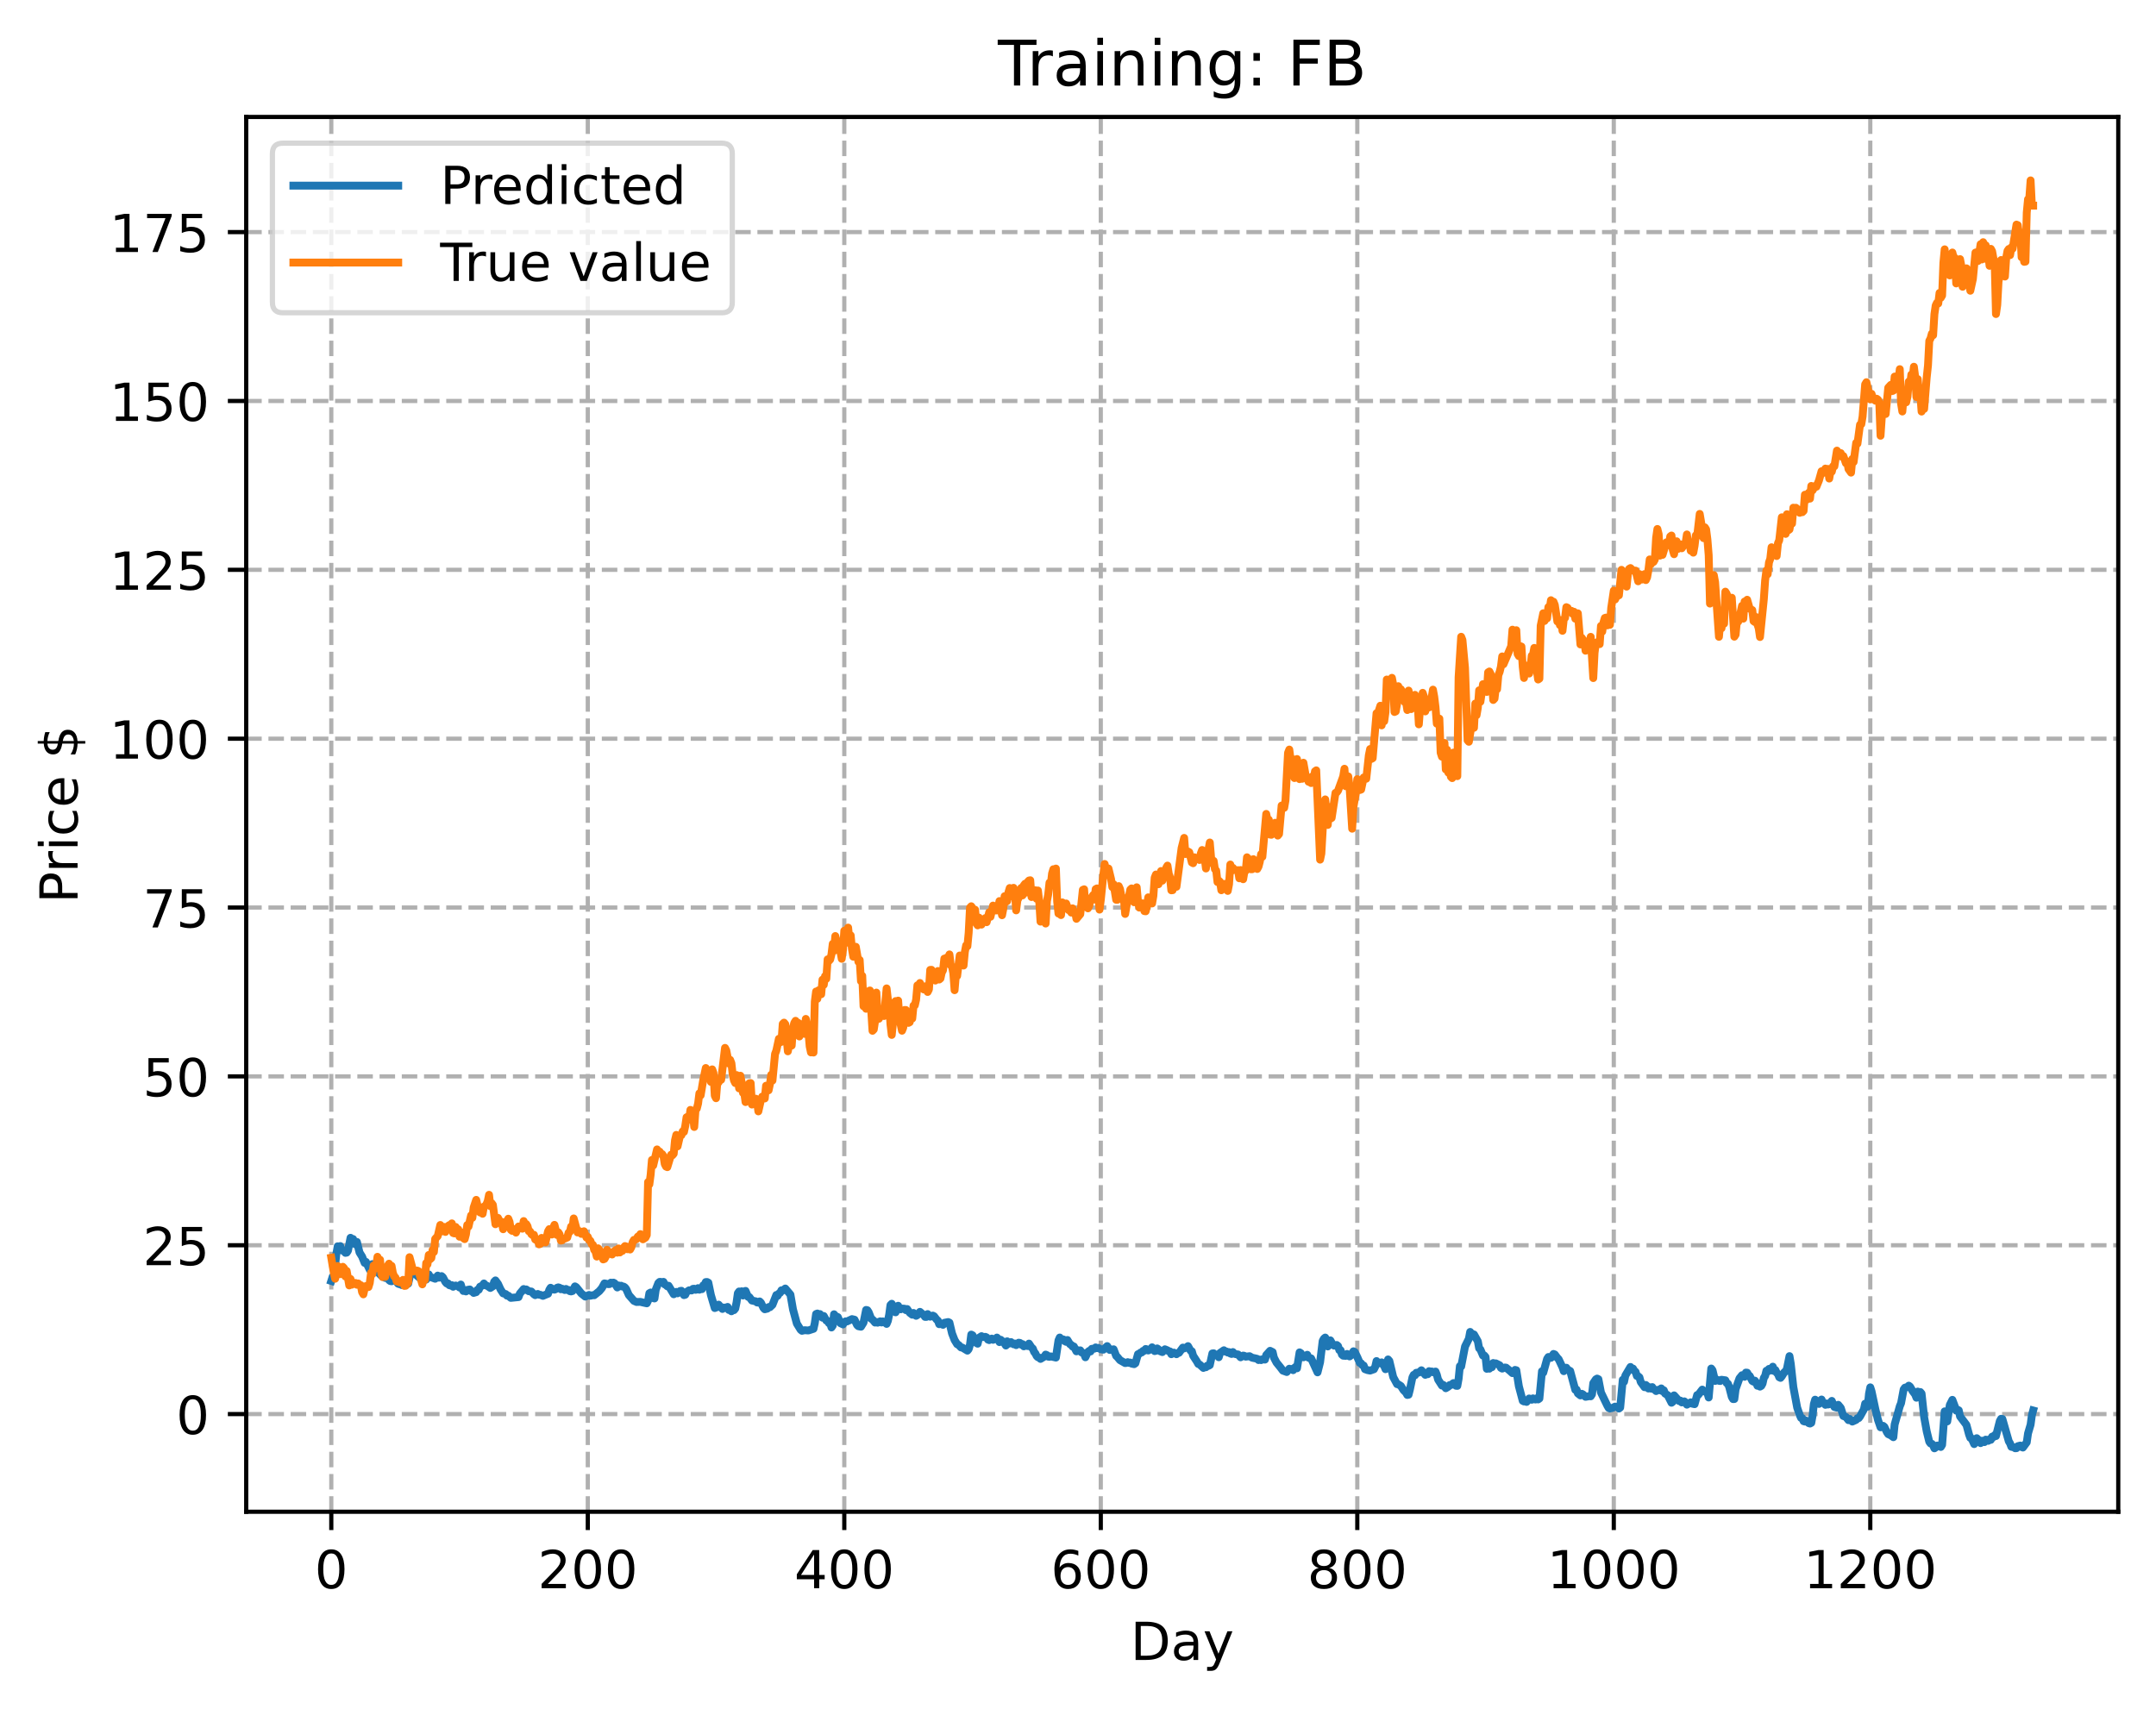<?xml version="1.0" encoding="utf-8" standalone="no"?>
<!DOCTYPE svg PUBLIC "-//W3C//DTD SVG 1.1//EN"
  "http://www.w3.org/Graphics/SVG/1.1/DTD/svg11.dtd">
<!-- Created with matplotlib (https://matplotlib.org/) -->
<svg height="325.986pt" version="1.1" viewBox="0 0 411.286 325.986" width="411.286pt" xmlns="http://www.w3.org/2000/svg" xmlns:xlink="http://www.w3.org/1999/xlink">
 <defs>
  <style type="text/css">
*{stroke-linecap:butt;stroke-linejoin:round;}
  </style>
 </defs>
 <g id="figure_1">
  <g id="patch_1">
   <path d="M 0 325.986 
L 411.286 325.986 
L 411.286 0 
L 0 0 
z
" style="fill:#ffffff;"/>
  </g>
  <g id="axes_1">
   <g id="patch_2">
    <path d="M 46.966 288.43 
L 404.086 288.43 
L 404.086 22.318 
L 46.966 22.318 
z
" style="fill:#ffffff;"/>
   </g>
   <g id="matplotlib.axis_1">
    <g id="xtick_1">
     <g id="line2d_1">
      <path clip-path="url(#pf589567097)" d="M 63.198 288.43 
L 63.198 22.318 
" style="fill:none;stroke:#b0b0b0;stroke-dasharray:2.96,1.28;stroke-dashoffset:0;stroke-width:0.8;"/>
     </g>
     <g id="line2d_2">
      <defs>
       <path d="M 0 0 
L 0 3.5 
" id="meb0e658be4" style="stroke:#000000;stroke-width:0.8;"/>
      </defs>
      <g>
       <use style="stroke:#000000;stroke-width:0.8;" x="63.198" xlink:href="#meb0e658be4" y="288.43"/>
      </g>
     </g>
     <g id="text_1">
      <!-- 0 -->
      <defs>
       <path d="M 31.781 66.406 
Q 24.172 66.406 20.328 58.906 
Q 16.5 51.422 16.5 36.375 
Q 16.5 21.391 20.328 13.891 
Q 24.172 6.391 31.781 6.391 
Q 39.453 6.391 43.281 13.891 
Q 47.125 21.391 47.125 36.375 
Q 47.125 51.422 43.281 58.906 
Q 39.453 66.406 31.781 66.406 
z
M 31.781 74.219 
Q 44.047 74.219 50.516 64.516 
Q 56.984 54.828 56.984 36.375 
Q 56.984 17.969 50.516 8.266 
Q 44.047 -1.422 31.781 -1.422 
Q 19.531 -1.422 13.062 8.266 
Q 6.594 17.969 6.594 36.375 
Q 6.594 54.828 13.062 64.516 
Q 19.531 74.219 31.781 74.219 
z
" id="DejaVuSans-48"/>
      </defs>
      <g transform="translate(60.017 303.029)scale(0.1 -0.1)">
       <use xlink:href="#DejaVuSans-48"/>
      </g>
     </g>
    </g>
    <g id="xtick_2">
     <g id="line2d_3">
      <path clip-path="url(#pf589567097)" d="M 112.129 288.43 
L 112.129 22.318 
" style="fill:none;stroke:#b0b0b0;stroke-dasharray:2.96,1.28;stroke-dashoffset:0;stroke-width:0.8;"/>
     </g>
     <g id="line2d_4">
      <g>
       <use style="stroke:#000000;stroke-width:0.8;" x="112.129" xlink:href="#meb0e658be4" y="288.43"/>
      </g>
     </g>
     <g id="text_2">
      <!-- 200 -->
      <defs>
       <path d="M 19.188 8.297 
L 53.609 8.297 
L 53.609 0 
L 7.328 0 
L 7.328 8.297 
Q 12.938 14.109 22.625 23.891 
Q 32.328 33.688 34.812 36.531 
Q 39.547 41.844 41.422 45.531 
Q 43.312 49.219 43.312 52.781 
Q 43.312 58.594 39.234 62.25 
Q 35.156 65.922 28.609 65.922 
Q 23.969 65.922 18.812 64.312 
Q 13.672 62.703 7.812 59.422 
L 7.812 69.391 
Q 13.766 71.781 18.938 73 
Q 24.125 74.219 28.422 74.219 
Q 39.75 74.219 46.484 68.547 
Q 53.219 62.891 53.219 53.422 
Q 53.219 48.922 51.531 44.891 
Q 49.859 40.875 45.406 35.406 
Q 44.188 33.984 37.641 27.219 
Q 31.109 20.453 19.188 8.297 
z
" id="DejaVuSans-50"/>
      </defs>
      <g transform="translate(102.585 303.029)scale(0.1 -0.1)">
       <use xlink:href="#DejaVuSans-50"/>
       <use x="63.623" xlink:href="#DejaVuSans-48"/>
       <use x="127.246" xlink:href="#DejaVuSans-48"/>
      </g>
     </g>
    </g>
    <g id="xtick_3">
     <g id="line2d_5">
      <path clip-path="url(#pf589567097)" d="M 161.06 288.43 
L 161.06 22.318 
" style="fill:none;stroke:#b0b0b0;stroke-dasharray:2.96,1.28;stroke-dashoffset:0;stroke-width:0.8;"/>
     </g>
     <g id="line2d_6">
      <g>
       <use style="stroke:#000000;stroke-width:0.8;" x="161.06" xlink:href="#meb0e658be4" y="288.43"/>
      </g>
     </g>
     <g id="text_3">
      <!-- 400 -->
      <defs>
       <path d="M 37.797 64.312 
L 12.891 25.391 
L 37.797 25.391 
z
M 35.203 72.906 
L 47.609 72.906 
L 47.609 25.391 
L 58.016 25.391 
L 58.016 17.188 
L 47.609 17.188 
L 47.609 0 
L 37.797 0 
L 37.797 17.188 
L 4.891 17.188 
L 4.891 26.703 
z
" id="DejaVuSans-52"/>
      </defs>
      <g transform="translate(151.516 303.029)scale(0.1 -0.1)">
       <use xlink:href="#DejaVuSans-52"/>
       <use x="63.623" xlink:href="#DejaVuSans-48"/>
       <use x="127.246" xlink:href="#DejaVuSans-48"/>
      </g>
     </g>
    </g>
    <g id="xtick_4">
     <g id="line2d_7">
      <path clip-path="url(#pf589567097)" d="M 209.99 288.43 
L 209.99 22.318 
" style="fill:none;stroke:#b0b0b0;stroke-dasharray:2.96,1.28;stroke-dashoffset:0;stroke-width:0.8;"/>
     </g>
     <g id="line2d_8">
      <g>
       <use style="stroke:#000000;stroke-width:0.8;" x="209.99" xlink:href="#meb0e658be4" y="288.43"/>
      </g>
     </g>
     <g id="text_4">
      <!-- 600 -->
      <defs>
       <path d="M 33.016 40.375 
Q 26.375 40.375 22.484 35.828 
Q 18.609 31.297 18.609 23.391 
Q 18.609 15.531 22.484 10.953 
Q 26.375 6.391 33.016 6.391 
Q 39.656 6.391 43.531 10.953 
Q 47.406 15.531 47.406 23.391 
Q 47.406 31.297 43.531 35.828 
Q 39.656 40.375 33.016 40.375 
z
M 52.594 71.297 
L 52.594 62.312 
Q 48.875 64.062 45.094 64.984 
Q 41.312 65.922 37.594 65.922 
Q 27.828 65.922 22.672 59.328 
Q 17.531 52.734 16.797 39.406 
Q 19.672 43.656 24.016 45.922 
Q 28.375 48.188 33.594 48.188 
Q 44.578 48.188 50.953 41.516 
Q 57.328 34.859 57.328 23.391 
Q 57.328 12.156 50.688 5.359 
Q 44.047 -1.422 33.016 -1.422 
Q 20.359 -1.422 13.672 8.266 
Q 6.984 17.969 6.984 36.375 
Q 6.984 53.656 15.188 63.938 
Q 23.391 74.219 37.203 74.219 
Q 40.922 74.219 44.703 73.484 
Q 48.484 72.75 52.594 71.297 
z
" id="DejaVuSans-54"/>
      </defs>
      <g transform="translate(200.446 303.029)scale(0.1 -0.1)">
       <use xlink:href="#DejaVuSans-54"/>
       <use x="63.623" xlink:href="#DejaVuSans-48"/>
       <use x="127.246" xlink:href="#DejaVuSans-48"/>
      </g>
     </g>
    </g>
    <g id="xtick_5">
     <g id="line2d_9">
      <path clip-path="url(#pf589567097)" d="M 258.921 288.43 
L 258.921 22.318 
" style="fill:none;stroke:#b0b0b0;stroke-dasharray:2.96,1.28;stroke-dashoffset:0;stroke-width:0.8;"/>
     </g>
     <g id="line2d_10">
      <g>
       <use style="stroke:#000000;stroke-width:0.8;" x="258.921" xlink:href="#meb0e658be4" y="288.43"/>
      </g>
     </g>
     <g id="text_5">
      <!-- 800 -->
      <defs>
       <path d="M 31.781 34.625 
Q 24.75 34.625 20.719 30.859 
Q 16.703 27.094 16.703 20.516 
Q 16.703 13.922 20.719 10.156 
Q 24.75 6.391 31.781 6.391 
Q 38.812 6.391 42.859 10.172 
Q 46.922 13.969 46.922 20.516 
Q 46.922 27.094 42.891 30.859 
Q 38.875 34.625 31.781 34.625 
z
M 21.922 38.812 
Q 15.578 40.375 12.031 44.719 
Q 8.5 49.078 8.5 55.328 
Q 8.5 64.062 14.719 69.141 
Q 20.953 74.219 31.781 74.219 
Q 42.672 74.219 48.875 69.141 
Q 55.078 64.062 55.078 55.328 
Q 55.078 49.078 51.531 44.719 
Q 48 40.375 41.703 38.812 
Q 48.828 37.156 52.797 32.312 
Q 56.781 27.484 56.781 20.516 
Q 56.781 9.906 50.312 4.234 
Q 43.844 -1.422 31.781 -1.422 
Q 19.734 -1.422 13.25 4.234 
Q 6.781 9.906 6.781 20.516 
Q 6.781 27.484 10.781 32.312 
Q 14.797 37.156 21.922 38.812 
z
M 18.312 54.391 
Q 18.312 48.734 21.844 45.562 
Q 25.391 42.391 31.781 42.391 
Q 38.141 42.391 41.719 45.562 
Q 45.312 48.734 45.312 54.391 
Q 45.312 60.062 41.719 63.234 
Q 38.141 66.406 31.781 66.406 
Q 25.391 66.406 21.844 63.234 
Q 18.312 60.062 18.312 54.391 
z
" id="DejaVuSans-56"/>
      </defs>
      <g transform="translate(249.377 303.029)scale(0.1 -0.1)">
       <use xlink:href="#DejaVuSans-56"/>
       <use x="63.623" xlink:href="#DejaVuSans-48"/>
       <use x="127.246" xlink:href="#DejaVuSans-48"/>
      </g>
     </g>
    </g>
    <g id="xtick_6">
     <g id="line2d_11">
      <path clip-path="url(#pf589567097)" d="M 307.851 288.43 
L 307.851 22.318 
" style="fill:none;stroke:#b0b0b0;stroke-dasharray:2.96,1.28;stroke-dashoffset:0;stroke-width:0.8;"/>
     </g>
     <g id="line2d_12">
      <g>
       <use style="stroke:#000000;stroke-width:0.8;" x="307.851" xlink:href="#meb0e658be4" y="288.43"/>
      </g>
     </g>
     <g id="text_6">
      <!-- 1000 -->
      <defs>
       <path d="M 12.406 8.297 
L 28.516 8.297 
L 28.516 63.922 
L 10.984 60.406 
L 10.984 69.391 
L 28.422 72.906 
L 38.281 72.906 
L 38.281 8.297 
L 54.391 8.297 
L 54.391 0 
L 12.406 0 
z
" id="DejaVuSans-49"/>
      </defs>
      <g transform="translate(295.126 303.029)scale(0.1 -0.1)">
       <use xlink:href="#DejaVuSans-49"/>
       <use x="63.623" xlink:href="#DejaVuSans-48"/>
       <use x="127.246" xlink:href="#DejaVuSans-48"/>
       <use x="190.869" xlink:href="#DejaVuSans-48"/>
      </g>
     </g>
    </g>
    <g id="xtick_7">
     <g id="line2d_13">
      <path clip-path="url(#pf589567097)" d="M 356.782 288.43 
L 356.782 22.318 
" style="fill:none;stroke:#b0b0b0;stroke-dasharray:2.96,1.28;stroke-dashoffset:0;stroke-width:0.8;"/>
     </g>
     <g id="line2d_14">
      <g>
       <use style="stroke:#000000;stroke-width:0.8;" x="356.782" xlink:href="#meb0e658be4" y="288.43"/>
      </g>
     </g>
     <g id="text_7">
      <!-- 1200 -->
      <g transform="translate(344.057 303.029)scale(0.1 -0.1)">
       <use xlink:href="#DejaVuSans-49"/>
       <use x="63.623" xlink:href="#DejaVuSans-50"/>
       <use x="127.246" xlink:href="#DejaVuSans-48"/>
       <use x="190.869" xlink:href="#DejaVuSans-48"/>
      </g>
     </g>
    </g>
    <g id="text_8">
     <!-- Day -->
     <defs>
      <path d="M 19.672 64.797 
L 19.672 8.109 
L 31.594 8.109 
Q 46.688 8.109 53.688 14.938 
Q 60.688 21.781 60.688 36.531 
Q 60.688 51.172 53.688 57.984 
Q 46.688 64.797 31.594 64.797 
z
M 9.812 72.906 
L 30.078 72.906 
Q 51.266 72.906 61.172 64.094 
Q 71.094 55.281 71.094 36.531 
Q 71.094 17.672 61.125 8.828 
Q 51.172 0 30.078 0 
L 9.812 0 
z
" id="DejaVuSans-68"/>
      <path d="M 34.281 27.484 
Q 23.391 27.484 19.188 25 
Q 14.984 22.516 14.984 16.5 
Q 14.984 11.719 18.141 8.906 
Q 21.297 6.109 26.703 6.109 
Q 34.188 6.109 38.703 11.406 
Q 43.219 16.703 43.219 25.484 
L 43.219 27.484 
z
M 52.203 31.203 
L 52.203 0 
L 43.219 0 
L 43.219 8.297 
Q 40.141 3.328 35.547 0.953 
Q 30.953 -1.422 24.312 -1.422 
Q 15.922 -1.422 10.953 3.297 
Q 6 8.016 6 15.922 
Q 6 25.141 12.172 29.828 
Q 18.359 34.516 30.609 34.516 
L 43.219 34.516 
L 43.219 35.406 
Q 43.219 41.609 39.141 45 
Q 35.062 48.391 27.688 48.391 
Q 23 48.391 18.547 47.266 
Q 14.109 46.141 10.016 43.891 
L 10.016 52.203 
Q 14.938 54.109 19.578 55.047 
Q 24.219 56 28.609 56 
Q 40.484 56 46.344 49.844 
Q 52.203 43.703 52.203 31.203 
z
" id="DejaVuSans-97"/>
      <path d="M 32.172 -5.078 
Q 28.375 -14.844 24.75 -17.812 
Q 21.141 -20.797 15.094 -20.797 
L 7.906 -20.797 
L 7.906 -13.281 
L 13.188 -13.281 
Q 16.891 -13.281 18.938 -11.516 
Q 21 -9.766 23.484 -3.219 
L 25.094 0.875 
L 2.984 54.688 
L 12.5 54.688 
L 29.594 11.922 
L 46.688 54.688 
L 56.203 54.688 
z
" id="DejaVuSans-121"/>
     </defs>
     <g transform="translate(215.652 316.707)scale(0.1 -0.1)">
      <use xlink:href="#DejaVuSans-68"/>
      <use x="77.002" xlink:href="#DejaVuSans-97"/>
      <use x="138.281" xlink:href="#DejaVuSans-121"/>
     </g>
    </g>
   </g>
   <g id="matplotlib.axis_2">
    <g id="ytick_1">
     <g id="line2d_15">
      <path clip-path="url(#pf589567097)" d="M 46.966 269.803 
L 404.086 269.803 
" style="fill:none;stroke:#b0b0b0;stroke-dasharray:2.96,1.28;stroke-dashoffset:0;stroke-width:0.8;"/>
     </g>
     <g id="line2d_16">
      <defs>
       <path d="M 0 0 
L -3.5 0 
" id="mfc38af7a7f" style="stroke:#000000;stroke-width:0.8;"/>
      </defs>
      <g>
       <use style="stroke:#000000;stroke-width:0.8;" x="46.966" xlink:href="#mfc38af7a7f" y="269.803"/>
      </g>
     </g>
     <g id="text_9">
      <!-- 0 -->
      <g transform="translate(33.603 273.602)scale(0.1 -0.1)">
       <use xlink:href="#DejaVuSans-48"/>
      </g>
     </g>
    </g>
    <g id="ytick_2">
     <g id="line2d_17">
      <path clip-path="url(#pf589567097)" d="M 46.966 237.586 
L 404.086 237.586 
" style="fill:none;stroke:#b0b0b0;stroke-dasharray:2.96,1.28;stroke-dashoffset:0;stroke-width:0.8;"/>
     </g>
     <g id="line2d_18">
      <g>
       <use style="stroke:#000000;stroke-width:0.8;" x="46.966" xlink:href="#mfc38af7a7f" y="237.586"/>
      </g>
     </g>
     <g id="text_10">
      <!-- 25 -->
      <defs>
       <path d="M 10.797 72.906 
L 49.516 72.906 
L 49.516 64.594 
L 19.828 64.594 
L 19.828 46.734 
Q 21.969 47.469 24.109 47.828 
Q 26.266 48.188 28.422 48.188 
Q 40.625 48.188 47.75 41.5 
Q 54.891 34.812 54.891 23.391 
Q 54.891 11.625 47.562 5.094 
Q 40.234 -1.422 26.906 -1.422 
Q 22.312 -1.422 17.547 -0.641 
Q 12.797 0.141 7.719 1.703 
L 7.719 11.625 
Q 12.109 9.234 16.797 8.062 
Q 21.484 6.891 26.703 6.891 
Q 35.156 6.891 40.078 11.328 
Q 45.016 15.766 45.016 23.391 
Q 45.016 31 40.078 35.438 
Q 35.156 39.891 26.703 39.891 
Q 22.75 39.891 18.812 39.016 
Q 14.891 38.141 10.797 36.281 
z
" id="DejaVuSans-53"/>
      </defs>
      <g transform="translate(27.241 241.385)scale(0.1 -0.1)">
       <use xlink:href="#DejaVuSans-50"/>
       <use x="63.623" xlink:href="#DejaVuSans-53"/>
      </g>
     </g>
    </g>
    <g id="ytick_3">
     <g id="line2d_19">
      <path clip-path="url(#pf589567097)" d="M 46.966 205.369 
L 404.086 205.369 
" style="fill:none;stroke:#b0b0b0;stroke-dasharray:2.96,1.28;stroke-dashoffset:0;stroke-width:0.8;"/>
     </g>
     <g id="line2d_20">
      <g>
       <use style="stroke:#000000;stroke-width:0.8;" x="46.966" xlink:href="#mfc38af7a7f" y="205.369"/>
      </g>
     </g>
     <g id="text_11">
      <!-- 50 -->
      <g transform="translate(27.241 209.169)scale(0.1 -0.1)">
       <use xlink:href="#DejaVuSans-53"/>
       <use x="63.623" xlink:href="#DejaVuSans-48"/>
      </g>
     </g>
    </g>
    <g id="ytick_4">
     <g id="line2d_21">
      <path clip-path="url(#pf589567097)" d="M 46.966 173.153 
L 404.086 173.153 
" style="fill:none;stroke:#b0b0b0;stroke-dasharray:2.96,1.28;stroke-dashoffset:0;stroke-width:0.8;"/>
     </g>
     <g id="line2d_22">
      <g>
       <use style="stroke:#000000;stroke-width:0.8;" x="46.966" xlink:href="#mfc38af7a7f" y="173.153"/>
      </g>
     </g>
     <g id="text_12">
      <!-- 75 -->
      <defs>
       <path d="M 8.203 72.906 
L 55.078 72.906 
L 55.078 68.703 
L 28.609 0 
L 18.312 0 
L 43.219 64.594 
L 8.203 64.594 
z
" id="DejaVuSans-55"/>
      </defs>
      <g transform="translate(27.241 176.952)scale(0.1 -0.1)">
       <use xlink:href="#DejaVuSans-55"/>
       <use x="63.623" xlink:href="#DejaVuSans-53"/>
      </g>
     </g>
    </g>
    <g id="ytick_5">
     <g id="line2d_23">
      <path clip-path="url(#pf589567097)" d="M 46.966 140.936 
L 404.086 140.936 
" style="fill:none;stroke:#b0b0b0;stroke-dasharray:2.96,1.28;stroke-dashoffset:0;stroke-width:0.8;"/>
     </g>
     <g id="line2d_24">
      <g>
       <use style="stroke:#000000;stroke-width:0.8;" x="46.966" xlink:href="#mfc38af7a7f" y="140.936"/>
      </g>
     </g>
     <g id="text_13">
      <!-- 100 -->
      <g transform="translate(20.878 144.735)scale(0.1 -0.1)">
       <use xlink:href="#DejaVuSans-49"/>
       <use x="63.623" xlink:href="#DejaVuSans-48"/>
       <use x="127.246" xlink:href="#DejaVuSans-48"/>
      </g>
     </g>
    </g>
    <g id="ytick_6">
     <g id="line2d_25">
      <path clip-path="url(#pf589567097)" d="M 46.966 108.719 
L 404.086 108.719 
" style="fill:none;stroke:#b0b0b0;stroke-dasharray:2.96,1.28;stroke-dashoffset:0;stroke-width:0.8;"/>
     </g>
     <g id="line2d_26">
      <g>
       <use style="stroke:#000000;stroke-width:0.8;" x="46.966" xlink:href="#mfc38af7a7f" y="108.719"/>
      </g>
     </g>
     <g id="text_14">
      <!-- 125 -->
      <g transform="translate(20.878 112.518)scale(0.1 -0.1)">
       <use xlink:href="#DejaVuSans-49"/>
       <use x="63.623" xlink:href="#DejaVuSans-50"/>
       <use x="127.246" xlink:href="#DejaVuSans-53"/>
      </g>
     </g>
    </g>
    <g id="ytick_7">
     <g id="line2d_27">
      <path clip-path="url(#pf589567097)" d="M 46.966 76.502 
L 404.086 76.502 
" style="fill:none;stroke:#b0b0b0;stroke-dasharray:2.96,1.28;stroke-dashoffset:0;stroke-width:0.8;"/>
     </g>
     <g id="line2d_28">
      <g>
       <use style="stroke:#000000;stroke-width:0.8;" x="46.966" xlink:href="#mfc38af7a7f" y="76.502"/>
      </g>
     </g>
     <g id="text_15">
      <!-- 150 -->
      <g transform="translate(20.878 80.301)scale(0.1 -0.1)">
       <use xlink:href="#DejaVuSans-49"/>
       <use x="63.623" xlink:href="#DejaVuSans-53"/>
       <use x="127.246" xlink:href="#DejaVuSans-48"/>
      </g>
     </g>
    </g>
    <g id="ytick_8">
     <g id="line2d_29">
      <path clip-path="url(#pf589567097)" d="M 46.966 44.285 
L 404.086 44.285 
" style="fill:none;stroke:#b0b0b0;stroke-dasharray:2.96,1.28;stroke-dashoffset:0;stroke-width:0.8;"/>
     </g>
     <g id="line2d_30">
      <g>
       <use style="stroke:#000000;stroke-width:0.8;" x="46.966" xlink:href="#mfc38af7a7f" y="44.285"/>
      </g>
     </g>
     <g id="text_16">
      <!-- 175 -->
      <g transform="translate(20.878 48.085)scale(0.1 -0.1)">
       <use xlink:href="#DejaVuSans-49"/>
       <use x="63.623" xlink:href="#DejaVuSans-55"/>
       <use x="127.246" xlink:href="#DejaVuSans-53"/>
      </g>
     </g>
    </g>
    <g id="text_17">
     <!-- Price $ -->
     <defs>
      <path d="M 19.672 64.797 
L 19.672 37.406 
L 32.078 37.406 
Q 38.969 37.406 42.719 40.969 
Q 46.484 44.531 46.484 51.125 
Q 46.484 57.672 42.719 61.234 
Q 38.969 64.797 32.078 64.797 
z
M 9.812 72.906 
L 32.078 72.906 
Q 44.344 72.906 50.609 67.359 
Q 56.891 61.812 56.891 51.125 
Q 56.891 40.328 50.609 34.812 
Q 44.344 29.297 32.078 29.297 
L 19.672 29.297 
L 19.672 0 
L 9.812 0 
z
" id="DejaVuSans-80"/>
      <path d="M 41.109 46.297 
Q 39.594 47.172 37.812 47.578 
Q 36.031 48 33.891 48 
Q 26.266 48 22.188 43.047 
Q 18.109 38.094 18.109 28.812 
L 18.109 0 
L 9.078 0 
L 9.078 54.688 
L 18.109 54.688 
L 18.109 46.188 
Q 20.953 51.172 25.484 53.578 
Q 30.031 56 36.531 56 
Q 37.453 56 38.578 55.875 
Q 39.703 55.766 41.062 55.516 
z
" id="DejaVuSans-114"/>
      <path d="M 9.422 54.688 
L 18.406 54.688 
L 18.406 0 
L 9.422 0 
z
M 9.422 75.984 
L 18.406 75.984 
L 18.406 64.594 
L 9.422 64.594 
z
" id="DejaVuSans-105"/>
      <path d="M 48.781 52.594 
L 48.781 44.188 
Q 44.969 46.297 41.141 47.344 
Q 37.312 48.391 33.406 48.391 
Q 24.656 48.391 19.812 42.844 
Q 14.984 37.312 14.984 27.297 
Q 14.984 17.281 19.812 11.734 
Q 24.656 6.203 33.406 6.203 
Q 37.312 6.203 41.141 7.25 
Q 44.969 8.297 48.781 10.406 
L 48.781 2.094 
Q 45.016 0.344 40.984 -0.531 
Q 36.969 -1.422 32.422 -1.422 
Q 20.062 -1.422 12.781 6.344 
Q 5.516 14.109 5.516 27.297 
Q 5.516 40.672 12.859 48.328 
Q 20.219 56 33.016 56 
Q 37.156 56 41.109 55.141 
Q 45.062 54.297 48.781 52.594 
z
" id="DejaVuSans-99"/>
      <path d="M 56.203 29.594 
L 56.203 25.203 
L 14.891 25.203 
Q 15.484 15.922 20.484 11.062 
Q 25.484 6.203 34.422 6.203 
Q 39.594 6.203 44.453 7.469 
Q 49.312 8.734 54.109 11.281 
L 54.109 2.781 
Q 49.266 0.734 44.188 -0.344 
Q 39.109 -1.422 33.891 -1.422 
Q 20.797 -1.422 13.156 6.188 
Q 5.516 13.812 5.516 26.812 
Q 5.516 40.234 12.766 48.109 
Q 20.016 56 32.328 56 
Q 43.359 56 49.781 48.891 
Q 56.203 41.797 56.203 29.594 
z
M 47.219 32.234 
Q 47.125 39.594 43.094 43.984 
Q 39.062 48.391 32.422 48.391 
Q 24.906 48.391 20.391 44.141 
Q 15.875 39.891 15.188 32.172 
z
" id="DejaVuSans-101"/>
      <path id="DejaVuSans-32"/>
      <path d="M 33.797 -14.703 
L 28.906 -14.703 
L 28.859 0 
Q 23.734 0.094 18.609 1.188 
Q 13.484 2.297 8.297 4.5 
L 8.297 13.281 
Q 13.281 10.156 18.375 8.562 
Q 23.484 6.984 28.906 6.938 
L 28.906 29.203 
Q 18.109 30.953 13.203 35.156 
Q 8.297 39.359 8.297 46.688 
Q 8.297 54.641 13.625 59.219 
Q 18.953 63.812 28.906 64.5 
L 28.906 75.984 
L 33.797 75.984 
L 33.797 64.656 
Q 38.328 64.453 42.578 63.688 
Q 46.828 62.938 50.875 61.625 
L 50.875 53.078 
Q 46.828 55.125 42.547 56.25 
Q 38.281 57.375 33.797 57.562 
L 33.797 36.719 
Q 44.875 35.016 50.094 30.609 
Q 55.328 26.219 55.328 18.609 
Q 55.328 10.359 49.781 5.594 
Q 44.234 0.828 33.797 0.094 
z
M 28.906 37.594 
L 28.906 57.625 
Q 23.25 56.984 20.266 54.391 
Q 17.281 51.812 17.281 47.516 
Q 17.281 43.312 20.031 40.969 
Q 22.797 38.625 28.906 37.594 
z
M 33.797 28.219 
L 33.797 7.078 
Q 39.984 7.906 43.141 10.594 
Q 46.297 13.281 46.297 17.672 
Q 46.297 21.969 43.281 24.5 
Q 40.281 27.047 33.797 28.219 
z
" id="DejaVuSans-36"/>
     </defs>
     <g transform="translate(14.798 172.342)rotate(-90)scale(0.1 -0.1)">
      <use xlink:href="#DejaVuSans-80"/>
      <use x="58.553" xlink:href="#DejaVuSans-114"/>
      <use x="99.666" xlink:href="#DejaVuSans-105"/>
      <use x="127.449" xlink:href="#DejaVuSans-99"/>
      <use x="182.43" xlink:href="#DejaVuSans-101"/>
      <use x="243.953" xlink:href="#DejaVuSans-32"/>
      <use x="275.74" xlink:href="#DejaVuSans-36"/>
     </g>
    </g>
   </g>
   <g id="line2d_31">
    <path clip-path="url(#pf589567097)" d="M 63.198 244.399 
L 63.443 243.643 
L 63.688 243.577 
L 64.177 239.151 
L 64.422 237.785 
L 64.666 238.111 
L 64.911 237.744 
L 65.156 238.548 
L 65.645 238.707 
L 65.89 239.037 
L 66.134 238.997 
L 66.379 238.636 
L 66.868 236.164 
L 67.113 236.793 
L 67.357 236.396 
L 67.602 237.309 
L 67.847 237.428 
L 68.091 236.957 
L 68.581 238.96 
L 69.07 239.746 
L 69.559 240.955 
L 69.804 240.757 
L 70.538 242.265 
L 70.783 242.312 
L 71.027 241.185 
L 71.272 241.209 
L 72.251 242.896 
L 72.74 243.381 
L 72.984 243.181 
L 73.229 243.253 
L 73.474 243.82 
L 73.718 243.732 
L 73.963 243.826 
L 74.208 244.241 
L 74.452 244.418 
L 74.697 244.458 
L 74.942 243.969 
L 75.676 244.536 
L 75.92 244.904 
L 76.165 245.009 
L 76.41 244.973 
L 76.654 245.186 
L 76.899 245.015 
L 77.388 245.144 
L 77.878 244.914 
L 78.367 242.661 
L 78.856 242.342 
L 79.101 242.847 
L 79.59 243.416 
L 80.079 243.836 
L 80.569 243.634 
L 80.813 243.538 
L 81.303 244.131 
L 81.547 243.466 
L 81.792 243.153 
L 82.037 243.622 
L 83.015 243.979 
L 83.505 243.376 
L 83.749 243.774 
L 83.994 243.687 
L 84.239 243.474 
L 84.483 243.688 
L 84.972 244.607 
L 85.217 244.878 
L 85.462 244.859 
L 85.706 245.205 
L 85.951 245.276 
L 86.196 245.197 
L 86.44 245.505 
L 86.93 245.268 
L 87.419 245.42 
L 87.664 245.65 
L 87.908 245.08 
L 88.153 245.895 
L 88.398 246.315 
L 88.642 246.29 
L 88.887 246.399 
L 89.132 246.112 
L 89.621 246.021 
L 89.866 246.333 
L 90.11 246.392 
L 90.355 246.681 
L 90.844 246.535 
L 91.089 246.08 
L 91.333 246.076 
L 91.578 245.488 
L 92.067 245.261 
L 92.312 244.879 
L 92.557 245.167 
L 93.046 245.396 
L 93.535 245.735 
L 94.025 245.416 
L 94.269 244.55 
L 94.514 244.293 
L 95.003 244.96 
L 95.493 246.026 
L 95.982 246.769 
L 96.471 246.899 
L 96.716 247.209 
L 96.96 247.206 
L 97.45 247.628 
L 98.918 247.48 
L 99.162 246.812 
L 99.896 245.94 
L 100.141 246.114 
L 100.386 246.016 
L 100.875 246.361 
L 101.364 246.41 
L 101.854 246.94 
L 102.098 247.107 
L 102.587 246.878 
L 102.832 247.026 
L 103.077 247.037 
L 103.566 247.243 
L 104.3 246.937 
L 104.545 246.843 
L 104.789 246.089 
L 105.034 245.695 
L 105.523 246.015 
L 105.768 246.06 
L 106.013 245.964 
L 106.257 245.701 
L 106.502 245.623 
L 106.747 245.693 
L 106.991 245.986 
L 107.236 245.88 
L 107.725 246.125 
L 107.97 245.922 
L 108.215 246.127 
L 108.459 246.114 
L 108.704 246.35 
L 108.948 246.396 
L 109.193 246.326 
L 109.682 245.431 
L 109.927 245.582 
L 110.906 246.791 
L 111.64 247.38 
L 112.374 247.065 
L 112.618 247.22 
L 113.108 247.107 
L 113.352 247.126 
L 114.331 246.339 
L 114.82 245.75 
L 115.309 244.864 
L 116.043 245.011 
L 116.288 244.995 
L 116.533 244.724 
L 116.777 244.784 
L 117.022 244.717 
L 117.267 244.852 
L 117.756 245.641 
L 118.001 245.258 
L 118.245 245.426 
L 118.49 245.307 
L 118.735 245.467 
L 118.979 245.473 
L 119.224 245.638 
L 119.469 245.971 
L 119.958 247.081 
L 120.936 248.2 
L 121.426 248.411 
L 122.16 248.387 
L 122.649 248.508 
L 123.383 248.667 
L 123.628 248.165 
L 123.872 246.74 
L 124.117 246.601 
L 124.606 247.67 
L 124.851 247.741 
L 125.096 246.049 
L 125.585 244.804 
L 125.83 244.575 
L 126.074 244.577 
L 126.319 244.73 
L 126.563 244.57 
L 126.808 245.063 
L 127.053 245.17 
L 127.297 245.418 
L 127.542 245.314 
L 128.521 246.939 
L 129.01 246.486 
L 129.255 246.759 
L 129.744 246.31 
L 129.989 246.273 
L 130.478 247.101 
L 130.723 247.03 
L 130.967 246.504 
L 131.457 246.184 
L 131.946 246.211 
L 132.191 245.905 
L 132.435 245.882 
L 132.68 246.09 
L 132.924 246.045 
L 133.169 245.767 
L 133.414 246.07 
L 133.658 245.868 
L 133.903 245.963 
L 134.148 245.241 
L 134.392 245.175 
L 134.637 244.609 
L 134.882 244.596 
L 135.126 244.724 
L 135.616 247.085 
L 136.35 249.568 
L 136.839 249.373 
L 137.084 248.918 
L 137.818 249.74 
L 138.062 249.469 
L 138.307 249.557 
L 138.796 249.35 
L 139.041 249.936 
L 139.285 249.96 
L 139.53 250.186 
L 139.775 249.939 
L 140.019 249.969 
L 140.264 249.662 
L 140.509 248.484 
L 140.753 246.741 
L 140.998 246.405 
L 141.243 246.581 
L 141.487 246.367 
L 141.732 247.175 
L 141.977 246.392 
L 142.221 246.297 
L 142.711 247.431 
L 142.955 247.481 
L 143.445 248.138 
L 144.178 248.288 
L 144.423 248.506 
L 144.668 248.531 
L 144.912 248.307 
L 145.157 248.548 
L 145.646 249.555 
L 145.891 249.802 
L 146.38 249.68 
L 146.625 249.383 
L 146.87 249.41 
L 147.359 248.946 
L 148.093 247.077 
L 148.338 247.244 
L 148.582 246.801 
L 148.827 246.652 
L 149.072 246.176 
L 149.316 246.22 
L 149.806 245.842 
L 150.784 247.001 
L 151.273 249.82 
L 152.007 252.527 
L 152.741 253.719 
L 152.986 253.912 
L 153.475 253.795 
L 154.209 253.847 
L 155.188 253.529 
L 155.433 252.436 
L 155.677 250.707 
L 155.922 250.611 
L 156.166 250.886 
L 156.411 250.715 
L 156.9 251.412 
L 157.145 251.084 
L 157.634 251.959 
L 157.879 252.023 
L 158.124 252.452 
L 158.368 252.462 
L 158.613 253.277 
L 158.858 252.922 
L 159.102 250.754 
L 159.347 251.066 
L 159.836 251.297 
L 160.326 252.46 
L 160.815 252.691 
L 161.06 252.244 
L 161.304 252.106 
L 161.549 252.135 
L 162.527 251.678 
L 163.017 251.789 
L 163.506 252.819 
L 163.751 253.037 
L 164.24 253.132 
L 164.729 252.341 
L 165.219 249.926 
L 165.463 249.98 
L 165.708 250.348 
L 166.197 251.612 
L 166.442 251.747 
L 166.931 252.339 
L 167.176 252.222 
L 167.421 252.365 
L 167.91 252.098 
L 168.154 252.323 
L 168.399 252.114 
L 168.644 252.312 
L 168.888 252.161 
L 169.133 252.591 
L 169.378 252.003 
L 169.622 250.829 
L 169.867 248.993 
L 170.112 248.751 
L 170.356 249.237 
L 170.846 250.384 
L 171.09 249.282 
L 171.335 249.13 
L 171.58 249.729 
L 171.824 249.809 
L 172.069 249.665 
L 172.558 249.697 
L 172.803 249.963 
L 173.048 249.753 
L 173.537 250.464 
L 174.026 250.84 
L 174.271 250.505 
L 174.76 251.048 
L 175.005 250.907 
L 175.494 250.292 
L 176.228 250.919 
L 176.473 251.258 
L 176.717 251.261 
L 176.962 250.717 
L 177.451 251.218 
L 177.941 251.007 
L 178.185 251.126 
L 178.675 251.771 
L 178.919 251.972 
L 179.164 252.647 
L 179.409 252.552 
L 179.898 252.768 
L 180.142 252.383 
L 180.876 252.237 
L 181.121 252.353 
L 181.61 254.406 
L 182.1 255.672 
L 182.589 256.469 
L 182.834 256.577 
L 183.323 257.082 
L 183.568 257.106 
L 184.546 257.699 
L 184.791 257.407 
L 185.036 256.55 
L 185.28 254.633 
L 185.525 254.759 
L 186.259 256.234 
L 186.503 256.371 
L 186.748 255.248 
L 187.237 254.931 
L 187.482 255.112 
L 187.971 255.06 
L 188.216 255.174 
L 188.461 255.588 
L 188.705 255.684 
L 189.195 255.397 
L 189.439 255.628 
L 189.929 255.459 
L 190.173 255.199 
L 190.418 255.439 
L 190.663 256.068 
L 190.907 255.62 
L 191.152 255.902 
L 191.397 255.951 
L 191.886 256.72 
L 192.13 255.915 
L 192.375 256.391 
L 192.62 256.296 
L 192.864 256.063 
L 193.354 256.482 
L 193.598 256.337 
L 193.843 256.645 
L 194.332 256.176 
L 194.577 256.225 
L 194.822 256.564 
L 195.066 256.453 
L 195.311 256.874 
L 195.556 256.713 
L 196.045 256.819 
L 196.29 256.352 
L 196.779 257.096 
L 197.024 257.297 
L 197.268 257.94 
L 197.513 258.221 
L 197.758 258.732 
L 198.002 258.957 
L 198.247 259.025 
L 198.491 259.27 
L 198.981 258.975 
L 199.225 258.826 
L 199.47 258.447 
L 199.715 258.553 
L 199.959 258.846 
L 200.204 258.875 
L 200.449 258.79 
L 201.427 259.018 
L 201.917 255.745 
L 202.161 255.19 
L 202.406 255.585 
L 202.651 255.514 
L 202.895 255.573 
L 203.14 255.889 
L 203.385 256.019 
L 203.629 255.661 
L 204.118 256.469 
L 204.363 256.6 
L 204.608 256.921 
L 204.852 256.895 
L 205.342 257.83 
L 205.586 257.604 
L 205.831 257.769 
L 206.076 257.637 
L 206.32 258.036 
L 206.565 258.106 
L 206.81 258.336 
L 207.054 258.961 
L 207.544 257.929 
L 207.788 257.734 
L 208.033 257.852 
L 208.278 257.344 
L 208.767 257.32 
L 209.012 257.079 
L 209.256 257.214 
L 209.501 257.167 
L 209.99 257.429 
L 210.479 257.514 
L 211.213 256.826 
L 211.703 257.564 
L 212.437 257.436 
L 212.926 258.702 
L 213.171 258.925 
L 213.66 259.515 
L 214.639 260.069 
L 214.883 260.036 
L 215.128 259.891 
L 215.373 260.031 
L 215.617 259.966 
L 215.862 260.168 
L 216.351 260.275 
L 216.596 260.101 
L 217.085 258.366 
L 217.33 258.3 
L 217.574 258.068 
L 217.819 258.03 
L 218.064 257.737 
L 218.308 257.713 
L 218.553 257.377 
L 218.798 257.447 
L 219.042 257.665 
L 219.532 257.423 
L 219.776 257.056 
L 220.021 257.301 
L 220.266 257.783 
L 220.51 257.719 
L 220.755 257.273 
L 221 257.445 
L 221.244 257.777 
L 221.734 257.968 
L 222.223 257.436 
L 222.712 257.64 
L 222.957 257.815 
L 223.201 257.85 
L 223.446 258.377 
L 223.935 258.07 
L 224.425 258.379 
L 224.669 258.165 
L 224.914 258.106 
L 225.648 257.111 
L 225.893 257.272 
L 226.382 257.028 
L 226.627 256.833 
L 227.116 257.699 
L 227.361 257.812 
L 227.605 258.657 
L 228.339 259.786 
L 228.584 260.235 
L 228.828 260.319 
L 229.562 260.993 
L 229.807 260.828 
L 230.052 260.86 
L 230.296 260.562 
L 230.541 260.595 
L 230.786 260.456 
L 231.275 258.226 
L 231.52 258.201 
L 231.764 258.503 
L 232.009 258.601 
L 232.254 258.578 
L 232.498 258.953 
L 232.743 258.133 
L 233.477 257.622 
L 233.722 257.877 
L 233.966 257.859 
L 234.211 258.06 
L 234.455 257.975 
L 234.7 258.242 
L 234.945 258.329 
L 235.189 257.963 
L 235.434 258.255 
L 235.679 258.359 
L 236.168 258.42 
L 236.657 258.965 
L 237.147 258.635 
L 237.391 258.68 
L 237.636 258.848 
L 238.37 258.752 
L 238.859 259.044 
L 239.593 259.195 
L 239.838 259.263 
L 240.082 259.491 
L 240.327 259.404 
L 240.572 259.502 
L 240.816 259.347 
L 241.306 259.402 
L 241.55 258.54 
L 242.284 257.726 
L 242.774 257.971 
L 243.018 259.026 
L 243.508 259.963 
L 244.242 260.866 
L 244.731 261.511 
L 245.465 261.773 
L 245.954 261.143 
L 246.199 261.263 
L 246.443 261.183 
L 246.688 261.421 
L 246.933 260.98 
L 247.177 260.779 
L 247.422 261.064 
L 247.911 258.022 
L 248.156 258.179 
L 248.401 258.725 
L 248.645 258.971 
L 248.89 258.809 
L 249.135 258.83 
L 249.379 258.485 
L 249.624 259.046 
L 250.113 259.168 
L 251.337 261.838 
L 251.826 259.896 
L 252.315 255.839 
L 252.56 255.398 
L 252.804 255.197 
L 253.294 256.895 
L 253.538 255.883 
L 253.783 255.729 
L 254.272 256.582 
L 254.517 256.742 
L 255.006 256.616 
L 255.251 256.821 
L 255.496 257.606 
L 255.74 257.616 
L 255.985 258.444 
L 256.23 258.66 
L 256.719 258.691 
L 256.964 258.326 
L 257.208 258.683 
L 257.453 258.796 
L 257.697 258.592 
L 258.187 257.821 
L 258.431 257.944 
L 258.921 258.924 
L 259.41 260.045 
L 259.655 260.116 
L 259.899 260.473 
L 260.144 260.536 
L 260.389 261.232 
L 260.878 261.411 
L 261.367 261.5 
L 262.101 261.242 
L 262.346 260.745 
L 262.591 259.679 
L 262.835 260.066 
L 263.08 260.036 
L 263.325 260.136 
L 263.569 259.93 
L 263.814 260.064 
L 264.303 261.236 
L 264.548 260.607 
L 264.792 259.372 
L 265.037 259.648 
L 265.526 261.686 
L 265.771 262.726 
L 266.505 264.088 
L 266.75 264.123 
L 267.239 264.444 
L 267.728 265.213 
L 268.218 265.71 
L 268.462 266.15 
L 268.707 266.104 
L 268.952 265.139 
L 269.441 262.793 
L 269.685 262.307 
L 269.93 262.399 
L 270.175 261.916 
L 270.664 261.877 
L 271.153 261.44 
L 271.887 262.312 
L 272.132 261.968 
L 272.377 262.188 
L 272.621 261.607 
L 272.866 261.765 
L 273.111 261.669 
L 273.355 261.818 
L 273.845 261.683 
L 274.089 262.284 
L 274.334 263.214 
L 275.068 264.36 
L 275.313 264.223 
L 275.802 264.866 
L 276.291 264.57 
L 276.536 264.264 
L 276.78 264.26 
L 277.27 263.885 
L 277.514 264.057 
L 277.759 264.398 
L 278.004 264.421 
L 278.248 263.077 
L 278.493 260.648 
L 278.738 260.721 
L 279.472 256.908 
L 280.206 255.425 
L 280.45 254.123 
L 280.695 254.452 
L 281.184 254.608 
L 281.918 255.911 
L 282.163 257.245 
L 282.407 257.471 
L 282.897 258.638 
L 283.141 258.61 
L 283.386 258.891 
L 283.631 261.163 
L 283.875 261.054 
L 284.12 261.136 
L 284.365 260.842 
L 284.609 260.854 
L 284.854 260.053 
L 285.099 260.196 
L 285.343 260.121 
L 286.077 260.482 
L 286.322 260.987 
L 286.567 261.122 
L 287.056 260.914 
L 287.301 260.938 
L 288.034 261.548 
L 288.524 261.99 
L 288.768 261.896 
L 289.013 261.372 
L 289.258 261.434 
L 289.747 264.5 
L 290.481 267.269 
L 290.726 267.394 
L 290.97 267.203 
L 291.215 267.48 
L 291.704 266.824 
L 291.949 267.032 
L 292.194 267.062 
L 292.438 266.8 
L 292.683 266.982 
L 292.928 267.014 
L 293.172 266.777 
L 293.417 267.002 
L 293.661 266.83 
L 294.151 261.623 
L 294.395 261.909 
L 295.129 259.27 
L 295.374 258.909 
L 295.619 258.917 
L 295.863 259.069 
L 296.353 258.326 
L 296.597 258.422 
L 297.087 259.077 
L 297.331 259.32 
L 298.065 260.878 
L 298.31 261.612 
L 298.799 260.954 
L 299.044 261.317 
L 299.533 261.574 
L 300.512 265.181 
L 300.756 265.125 
L 301.001 265.852 
L 301.49 266.239 
L 301.735 265.923 
L 301.98 266.05 
L 302.469 266.506 
L 303.203 266.378 
L 303.448 266.409 
L 303.692 266.029 
L 303.937 263.899 
L 304.426 263.175 
L 304.671 263.027 
L 304.916 263.138 
L 305.405 265.676 
L 306.628 268.203 
L 306.873 268.629 
L 307.117 268.737 
L 307.607 268.616 
L 308.096 268.371 
L 308.585 268.446 
L 308.83 268.747 
L 309.075 268.55 
L 309.564 263.253 
L 309.809 263.638 
L 310.053 262.457 
L 311.032 260.807 
L 311.277 261.187 
L 311.521 261.113 
L 311.766 261.547 
L 312.01 261.733 
L 312.255 262.53 
L 312.5 262.58 
L 312.744 262.781 
L 312.989 263.666 
L 313.723 264.673 
L 313.968 264.248 
L 314.212 264.467 
L 314.457 264.921 
L 314.702 264.675 
L 314.946 264.946 
L 315.191 264.648 
L 315.436 265.055 
L 315.68 265.118 
L 315.925 265.407 
L 316.414 265.145 
L 316.659 265.258 
L 316.904 264.901 
L 317.148 265.438 
L 317.393 265.257 
L 317.637 265.888 
L 318.127 266.187 
L 318.861 267.636 
L 319.105 267.453 
L 319.35 266.227 
L 320.329 267.315 
L 320.573 267.237 
L 320.818 267.575 
L 321.307 267.373 
L 321.552 267.577 
L 321.797 268 
L 322.531 267.556 
L 322.775 267.802 
L 323.265 267.91 
L 323.754 266.16 
L 323.998 266.104 
L 324.488 265.44 
L 324.732 265.127 
L 324.977 265.474 
L 325.466 265.419 
L 325.711 265.767 
L 325.956 266.634 
L 326.445 261.106 
L 326.69 261.433 
L 327.179 263.48 
L 327.424 263.239 
L 327.668 263.273 
L 327.913 263.454 
L 328.158 263.491 
L 328.402 263.25 
L 328.892 263.321 
L 329.136 263.349 
L 329.381 263.88 
L 329.625 264.009 
L 329.87 264.637 
L 330.359 266.523 
L 330.604 266.937 
L 330.849 266.931 
L 331.093 265.033 
L 331.827 262.981 
L 332.317 262.38 
L 332.561 262.429 
L 332.806 262.681 
L 333.051 261.883 
L 333.295 261.904 
L 333.54 262.338 
L 333.785 262.529 
L 334.274 263.482 
L 334.519 263.622 
L 334.763 263.421 
L 335.008 263.738 
L 335.252 264.4 
L 335.497 264.143 
L 335.742 264.562 
L 335.986 264.421 
L 336.231 263.976 
L 336.476 262.878 
L 336.72 262.53 
L 336.965 261.531 
L 337.21 261.69 
L 337.454 261.183 
L 337.699 261.139 
L 337.944 261.476 
L 338.188 260.753 
L 338.433 261.578 
L 338.678 261.393 
L 338.922 261.92 
L 339.167 262.144 
L 339.412 262.767 
L 339.656 262.89 
L 339.901 262.59 
L 340.39 261.801 
L 340.635 261.661 
L 340.88 261.135 
L 341.369 258.739 
L 341.613 260.19 
L 342.103 264.627 
L 342.837 268.566 
L 343.326 269.982 
L 343.571 270.526 
L 343.815 270.582 
L 344.06 271.155 
L 344.305 271.23 
L 344.549 271.046 
L 345.039 271.525 
L 345.283 271.606 
L 345.528 271.472 
L 345.773 270.096 
L 346.017 267.89 
L 346.262 267.048 
L 346.507 267.229 
L 346.996 267.859 
L 347.485 267.02 
L 347.73 267.603 
L 347.974 267.676 
L 348.219 268.036 
L 348.464 267.779 
L 348.708 267.976 
L 348.953 267.908 
L 349.442 267.284 
L 349.932 268.447 
L 350.421 268.582 
L 350.666 268.032 
L 351.155 268.622 
L 351.644 270.165 
L 352.134 270.348 
L 352.623 270.958 
L 352.868 270.729 
L 353.357 271.23 
L 353.846 271.009 
L 354.091 270.889 
L 354.335 270.58 
L 354.58 270.566 
L 354.825 270.24 
L 355.559 268.912 
L 355.803 267.804 
L 356.048 268.305 
L 356.293 268.38 
L 356.537 265.9 
L 356.782 264.697 
L 357.027 265.465 
L 357.761 268.918 
L 358.25 270.908 
L 358.739 272.323 
L 359.228 272.042 
L 359.473 272.239 
L 359.962 273.273 
L 360.207 273.628 
L 360.696 273.85 
L 361.186 274.208 
L 361.43 271.774 
L 362.409 268.304 
L 362.654 267.71 
L 363.143 265.1 
L 363.388 264.762 
L 363.877 264.628 
L 364.122 264.377 
L 364.366 264.562 
L 364.856 265.413 
L 365.345 266.056 
L 365.589 266.679 
L 365.834 265.505 
L 366.079 265.686 
L 366.323 265.589 
L 366.568 265.881 
L 367.057 270.377 
L 367.547 273.092 
L 368.036 275.08 
L 368.281 275.408 
L 368.525 275.467 
L 368.77 275.782 
L 369.015 276.334 
L 369.259 276.163 
L 369.504 275.809 
L 369.749 275.801 
L 370.238 276.072 
L 370.483 275.666 
L 370.972 269.277 
L 371.216 269.954 
L 371.461 271.204 
L 371.95 268.058 
L 372.44 267.083 
L 372.929 268.383 
L 373.174 269.14 
L 373.418 268.955 
L 373.663 269.086 
L 373.908 270.244 
L 375.131 271.869 
L 375.62 273.69 
L 375.865 274.346 
L 376.11 274.431 
L 376.599 275.526 
L 376.844 275.185 
L 377.088 274.398 
L 377.333 274.631 
L 377.822 275.338 
L 378.067 274.878 
L 378.311 275.087 
L 378.556 275.148 
L 378.801 274.677 
L 379.045 274.882 
L 379.29 274.899 
L 379.535 274.597 
L 379.779 274.71 
L 380.024 274.107 
L 380.269 274.19 
L 380.513 273.816 
L 380.758 273.989 
L 381.492 271.121 
L 381.737 270.695 
L 381.981 270.732 
L 383.204 274.992 
L 383.449 275.393 
L 383.694 276.041 
L 384.183 276.143 
L 384.428 276.321 
L 384.672 276.303 
L 384.917 275.927 
L 385.406 275.8 
L 385.651 276.087 
L 385.896 276.181 
L 386.63 275.184 
L 386.874 273.478 
L 387.364 271.816 
L 387.608 270.018 
L 387.853 269.112 
L 387.853 269.112 
" style="fill:none;stroke:#1f77b4;stroke-linecap:square;stroke-width:1.5;"/>
   </g>
   <g id="line2d_32">
    <path clip-path="url(#pf589567097)" d="M 63.198 239.97 
L 63.688 242.896 
L 63.932 243.978 
L 64.422 241.555 
L 64.666 243.102 
L 64.911 243.102 
L 65.156 242.728 
L 65.4 241.697 
L 65.645 241.968 
L 65.89 243.54 
L 66.134 242.483 
L 66.623 245.254 
L 66.868 244.017 
L 67.113 245.112 
L 67.357 244.751 
L 67.847 244.79 
L 68.091 245.125 
L 68.336 244.88 
L 68.581 245.189 
L 68.825 245.202 
L 69.07 246.53 
L 69.315 246.955 
L 69.559 245.86 
L 69.804 245.37 
L 70.049 245.344 
L 70.293 245.563 
L 70.538 244.764 
L 70.783 242.831 
L 71.027 243.115 
L 71.272 241.452 
L 71.517 242.071 
L 71.761 241.62 
L 72.006 239.79 
L 72.251 240.692 
L 72.495 240.344 
L 72.74 243.012 
L 72.984 243.669 
L 73.229 243.231 
L 73.474 243.617 
L 73.718 241.89 
L 74.208 241.104 
L 74.452 241.671 
L 74.697 241.517 
L 74.942 242.857 
L 75.186 243.514 
L 75.431 243.733 
L 75.676 244.494 
L 75.92 244.352 
L 76.165 244.648 
L 76.654 244.7 
L 76.899 244.184 
L 77.144 245.344 
L 77.388 245.318 
L 77.878 244.674 
L 78.122 239.867 
L 78.856 242.599 
L 79.101 242.47 
L 79.345 242.509 
L 79.59 242.419 
L 79.835 242.522 
L 80.569 245.048 
L 80.813 243.939 
L 81.058 244.21 
L 81.303 240.988 
L 81.547 241.233 
L 81.792 239.442 
L 82.037 240.267 
L 82.281 240.035 
L 82.526 238.463 
L 82.771 238.875 
L 83.015 236.375 
L 83.505 235.834 
L 83.994 233.72 
L 84.239 234.957 
L 84.728 234.094 
L 84.972 235.048 
L 85.462 233.926 
L 85.706 233.746 
L 85.951 234.261 
L 86.196 233.411 
L 86.44 235.254 
L 86.685 235.331 
L 86.93 234.094 
L 87.174 234.481 
L 87.419 234.545 
L 87.664 235.963 
L 87.908 235.099 
L 88.398 236.233 
L 88.642 236.414 
L 88.887 235.499 
L 89.132 233.72 
L 89.376 234.017 
L 89.866 231.89 
L 90.11 232.354 
L 90.355 230.383 
L 90.844 228.926 
L 91.333 231.014 
L 91.578 231.336 
L 91.823 230.962 
L 92.067 231.581 
L 92.312 230.202 
L 92.557 230.086 
L 92.801 229.751 
L 93.046 229.158 
L 93.291 227.96 
L 93.535 230.125 
L 93.78 229.545 
L 94.025 229.88 
L 94.514 233.578 
L 95.003 232.367 
L 95.248 232.883 
L 95.493 233.011 
L 95.737 233.385 
L 95.982 234.532 
L 96.471 233.076 
L 96.716 233.308 
L 96.96 232.522 
L 97.205 233.127 
L 97.45 234.648 
L 97.694 234.841 
L 98.184 234.506 
L 98.428 235.176 
L 98.918 234.004 
L 99.162 234.081 
L 99.407 234.339 
L 99.652 234.429 
L 99.896 232.973 
L 100.141 233.772 
L 100.386 233.54 
L 100.63 233.939 
L 100.875 234.906 
L 101.12 234.957 
L 101.364 235.473 
L 101.609 235.666 
L 101.854 235.589 
L 102.098 236.478 
L 102.343 236.633 
L 102.587 236.645 
L 102.832 237.419 
L 103.077 237.328 
L 103.321 236.182 
L 103.566 236.839 
L 104.055 237.045 
L 104.545 234.919 
L 104.789 234.506 
L 105.034 235.202 
L 105.279 235.537 
L 105.523 234.274 
L 105.768 233.694 
L 106.257 235.627 
L 106.502 235.112 
L 106.747 235.499 
L 106.991 236.697 
L 107.236 236.645 
L 107.481 236.336 
L 107.725 236.323 
L 108.215 236.117 
L 108.459 235.202 
L 108.704 235.035 
L 108.948 234.017 
L 109.193 234.455 
L 109.438 232.47 
L 110.172 235.151 
L 110.416 234.854 
L 110.661 234.957 
L 110.906 235.421 
L 111.15 235.241 
L 111.395 234.919 
L 111.884 236.13 
L 112.129 235.975 
L 112.374 236.607 
L 112.618 236.736 
L 112.863 237.38 
L 113.108 237.509 
L 113.352 238.475 
L 113.597 238.746 
L 113.842 239.751 
L 114.086 238.166 
L 114.331 238.424 
L 115.065 240.292 
L 115.309 240.202 
L 115.554 239.79 
L 115.799 238.45 
L 116.288 239.171 
L 116.777 239.352 
L 117.022 238.849 
L 117.511 238.475 
L 117.756 239.004 
L 118.001 238.192 
L 118.245 238.965 
L 118.49 238.553 
L 118.735 238.669 
L 118.979 238.024 
L 119.224 237.741 
L 119.469 237.831 
L 119.713 238.347 
L 119.958 238.205 
L 120.203 238.398 
L 120.447 237.96 
L 120.692 236.968 
L 120.936 236.555 
L 121.181 236.542 
L 121.426 236.414 
L 121.67 235.937 
L 121.915 235.885 
L 122.16 235.46 
L 122.649 236.452 
L 123.138 236.13 
L 123.383 235.64 
L 123.628 225.524 
L 123.872 225.975 
L 124.117 224.145 
L 124.362 221.31 
L 124.606 222.38 
L 125.34 219.3 
L 125.585 220.125 
L 125.83 219.712 
L 126.074 220.138 
L 126.319 220.189 
L 126.563 220.55 
L 126.808 222.096 
L 127.053 222.573 
L 127.297 222.689 
L 127.787 221.078 
L 128.031 220.305 
L 128.276 220.421 
L 128.521 220.125 
L 128.765 217.547 
L 129.01 216.529 
L 129.255 218.72 
L 129.744 216.607 
L 129.989 216.594 
L 130.233 215.846 
L 130.478 215.962 
L 130.723 214.828 
L 130.967 213.166 
L 131.212 213.05 
L 131.457 213.617 
L 131.701 211.761 
L 132.191 212.702 
L 132.435 215.022 
L 132.68 211.723 
L 132.924 211.516 
L 133.169 210.55 
L 133.414 208.604 
L 133.658 208.991 
L 134.148 206.065 
L 134.637 203.771 
L 134.882 205.073 
L 135.126 204.828 
L 135.371 205.009 
L 135.616 206.426 
L 135.86 204.029 
L 136.105 204.699 
L 136.35 209.055 
L 136.594 209.532 
L 136.839 206.594 
L 137.084 206.516 
L 137.328 206.001 
L 137.573 206.014 
L 138.307 199.931 
L 138.551 200.408 
L 139.041 202.921 
L 139.285 202.212 
L 139.53 202.857 
L 139.775 205.073 
L 140.019 206.143 
L 140.264 206.645 
L 140.509 205.112 
L 140.753 205.692 
L 140.998 207.663 
L 141.243 205.241 
L 141.487 206.503 
L 141.732 208.514 
L 141.977 208.552 
L 142.221 210.266 
L 142.466 209.751 
L 142.711 207.032 
L 142.955 206.671 
L 143.2 206.645 
L 143.445 210.743 
L 143.689 210.06 
L 143.934 209.97 
L 144.178 209.622 
L 144.423 210.228 
L 144.668 212.045 
L 145.157 209.893 
L 145.402 209.223 
L 145.646 209.158 
L 145.891 209.583 
L 146.136 207.148 
L 146.625 208.024 
L 146.87 206.864 
L 147.114 205.06 
L 147.359 206.168 
L 147.848 201.091 
L 148.093 200.46 
L 148.582 198.192 
L 148.827 198.862 
L 149.072 198.771 
L 149.316 195.356 
L 149.561 195.112 
L 149.806 195.408 
L 150.295 200.588 
L 150.539 199.377 
L 150.784 199.3 
L 151.029 199.493 
L 151.273 196.091 
L 151.518 195.163 
L 151.763 194.764 
L 152.007 196.065 
L 152.252 195.137 
L 152.497 197.753 
L 152.741 195.395 
L 152.986 195.576 
L 153.231 196.104 
L 153.475 197.251 
L 153.72 194.403 
L 154.209 196.826 
L 154.454 199.635 
L 154.699 200.795 
L 154.943 198.746 
L 155.188 200.82 
L 155.433 191.091 
L 155.677 189.171 
L 155.922 190.575 
L 156.166 188.939 
L 156.411 189.661 
L 156.656 189.699 
L 156.9 186.916 
L 157.145 187.908 
L 157.39 186.233 
L 157.634 186.748 
L 157.879 183.037 
L 158.124 183.346 
L 158.368 183.075 
L 158.613 182.096 
L 158.858 180.073 
L 159.102 181.413 
L 159.347 178.591 
L 159.836 180.55 
L 160.326 181.581 
L 160.57 182.934 
L 160.815 181.142 
L 161.06 177.573 
L 161.549 179.854 
L 161.794 176.98 
L 162.038 179.467 
L 162.283 178.462 
L 162.527 181.104 
L 162.772 182.534 
L 163.017 181.22 
L 163.261 180.64 
L 163.751 183.501 
L 163.995 183.153 
L 164.24 187.199 
L 164.485 186.181 
L 164.729 191.993 
L 164.974 191.233 
L 165.219 192.47 
L 165.463 192.173 
L 165.708 189.106 
L 165.953 188.978 
L 166.442 196.671 
L 166.687 196.413 
L 166.931 194.815 
L 167.176 189.377 
L 167.421 193.565 
L 167.665 194.377 
L 168.399 192.844 
L 168.644 193.849 
L 169.133 188.578 
L 169.378 190.73 
L 169.622 191.362 
L 169.867 195.434 
L 170.112 197.457 
L 170.601 192.766 
L 170.846 191.001 
L 171.09 191.89 
L 171.335 190.911 
L 171.58 194.377 
L 172.069 196.658 
L 172.314 196.039 
L 172.558 192.702 
L 172.803 192.702 
L 173.048 193.475 
L 173.292 195.163 
L 173.537 195.034 
L 173.782 193.501 
L 174.026 194.338 
L 174.271 191.851 
L 174.515 191.813 
L 174.76 190.743 
L 175.005 187.998 
L 175.249 187.959 
L 175.494 187.547 
L 175.739 188.23 
L 176.228 188.784 
L 176.473 188.179 
L 176.717 188.372 
L 176.962 189.261 
L 177.207 188.771 
L 177.451 185.047 
L 177.696 185.034 
L 177.941 186.954 
L 178.185 186.684 
L 178.43 187.083 
L 178.675 186.813 
L 178.919 185.266 
L 179.164 186.89 
L 179.409 186.684 
L 179.653 185.563 
L 179.898 185.111 
L 180.142 182.895 
L 180.387 183.294 
L 180.632 182.689 
L 180.876 183.088 
L 181.121 182.096 
L 181.366 184.171 
L 181.61 184.377 
L 181.855 185.666 
L 182.1 188.926 
L 182.344 186.078 
L 182.589 186.207 
L 183.078 182.302 
L 183.323 183.243 
L 183.568 182.611 
L 183.812 184.222 
L 184.057 181.632 
L 184.302 180.369 
L 184.546 180.537 
L 184.791 177.934 
L 185.036 173.178 
L 185.28 172.908 
L 185.525 173.256 
L 185.77 174.815 
L 186.014 173.565 
L 186.259 176.181 
L 186.503 176.555 
L 186.748 175.073 
L 186.993 176.129 
L 187.237 176.413 
L 187.482 175.511 
L 187.727 175.653 
L 187.971 175.163 
L 188.216 175.949 
L 188.705 174.055 
L 188.95 174.918 
L 189.439 172.779 
L 189.684 173.397 
L 189.929 173.707 
L 190.173 173.707 
L 190.418 173.127 
L 190.663 171.915 
L 191.152 174.622 
L 191.397 173.385 
L 191.641 170.988 
L 191.886 172.083 
L 192.13 171.928 
L 192.375 170.24 
L 192.62 169.428 
L 192.864 171.001 
L 193.354 169.39 
L 193.598 169.957 
L 193.843 173.694 
L 194.088 171.761 
L 194.332 171.31 
L 194.577 170.575 
L 194.822 169.403 
L 195.066 170.833 
L 195.311 168.913 
L 195.556 168.604 
L 195.8 170.292 
L 196.045 168.269 
L 196.29 167.998 
L 196.534 167.946 
L 196.779 171.155 
L 197.268 170.008 
L 197.513 169.854 
L 197.758 171.49 
L 198.002 169.905 
L 198.247 171.98 
L 198.491 175.846 
L 198.736 175.743 
L 198.981 174.97 
L 199.225 175.459 
L 199.47 176.207 
L 199.715 171.928 
L 199.959 170.64 
L 200.204 168.397 
L 200.449 168.81 
L 200.693 166.658 
L 200.938 165.846 
L 201.183 166.348 
L 201.427 165.717 
L 201.672 172.044 
L 201.917 174.3 
L 202.161 173.165 
L 202.406 174.596 
L 202.651 172.173 
L 202.895 173.372 
L 203.385 172.379 
L 203.874 173.655 
L 204.118 173.513 
L 204.363 174.119 
L 204.608 173.307 
L 204.852 174.132 
L 205.097 174.003 
L 205.342 175.305 
L 206.076 174.428 
L 206.565 169.776 
L 206.81 169.673 
L 207.054 173.024 
L 207.299 172.56 
L 207.544 173.307 
L 207.788 172.843 
L 208.033 171.4 
L 208.278 171.194 
L 208.522 170.781 
L 208.767 171.632 
L 209.012 169.635 
L 209.256 169.506 
L 209.501 170.588 
L 209.746 173.552 
L 209.99 171.722 
L 210.479 166.864 
L 210.724 164.841 
L 210.969 165.923 
L 211.213 165.717 
L 211.458 165.704 
L 211.947 167.714 
L 212.192 169.261 
L 212.437 168.707 
L 212.926 171.671 
L 213.171 171.671 
L 213.415 169.068 
L 213.66 169.622 
L 213.905 170.936 
L 214.394 171.503 
L 214.639 174.377 
L 215.128 171.555 
L 215.373 170.91 
L 215.617 169.738 
L 215.862 169.506 
L 216.106 169.931 
L 216.351 172.147 
L 216.596 171.555 
L 216.84 169.287 
L 217.085 171.98 
L 217.33 173.165 
L 217.819 172.341 
L 218.064 172.367 
L 218.308 173.836 
L 218.553 173.874 
L 218.798 172.908 
L 219.042 171.207 
L 219.287 171.568 
L 219.532 172.199 
L 219.776 172.379 
L 220.021 170.949 
L 220.266 167.457 
L 220.51 166.851 
L 220.755 168.204 
L 221 168.707 
L 221.489 166.181 
L 221.734 168.037 
L 221.978 167.031 
L 222.223 167.225 
L 222.467 165.562 
L 222.712 165.15 
L 222.957 166.709 
L 223.201 167.431 
L 223.446 169.866 
L 223.691 169.841 
L 223.935 168.088 
L 224.18 169.222 
L 224.425 169.196 
L 224.914 165.537 
L 225.403 161.812 
L 225.893 159.866 
L 226.137 162.946 
L 226.382 162.83 
L 226.627 162.457 
L 226.871 162.598 
L 227.361 164.557 
L 227.605 164.699 
L 227.85 163.565 
L 228.828 164.08 
L 229.073 162.83 
L 229.318 162.173 
L 229.562 163.23 
L 229.807 163.732 
L 230.052 165.704 
L 230.296 162.727 
L 230.541 162.044 
L 230.786 160.743 
L 231.03 163.604 
L 231.275 164.738 
L 231.52 164.248 
L 231.764 165.833 
L 232.009 166.104 
L 232.254 168.294 
L 232.498 168.011 
L 232.743 168.243 
L 232.988 169.854 
L 233.477 168.745 
L 233.722 168.629 
L 234.211 169.982 
L 234.455 168.72 
L 234.7 164.944 
L 234.945 166.168 
L 235.189 165.575 
L 235.434 165.897 
L 235.923 166.091 
L 236.168 166.013 
L 236.413 167.573 
L 236.657 166 
L 236.902 166.529 
L 237.147 167.753 
L 237.391 166.336 
L 237.636 166.142 
L 237.881 163.565 
L 238.125 164.067 
L 238.37 163.951 
L 238.615 165.846 
L 238.859 165.846 
L 239.104 163.926 
L 239.593 164.738 
L 239.838 165.794 
L 240.082 165.343 
L 240.327 164.403 
L 240.572 162.959 
L 240.816 163.475 
L 241.55 155.292 
L 241.795 156.426 
L 242.04 156.387 
L 242.284 159.235 
L 242.529 159.274 
L 242.774 157.805 
L 243.263 156.98 
L 243.508 157.405 
L 243.752 159.428 
L 243.997 159.132 
L 244.486 153.694 
L 244.731 154.235 
L 244.976 154.132 
L 245.22 152.727 
L 245.709 143.629 
L 245.954 143.011 
L 246.443 146.812 
L 246.688 144.866 
L 246.933 148.449 
L 247.177 147.005 
L 247.422 144.815 
L 247.911 148.655 
L 248.156 148.487 
L 248.401 148.591 
L 248.645 145.523 
L 249.135 148.281 
L 249.379 148.475 
L 249.624 149.158 
L 249.869 148.423 
L 250.113 149.402 
L 250.358 148.127 
L 250.603 148.758 
L 250.847 147.16 
L 251.092 146.98 
L 251.826 164.016 
L 252.07 162.843 
L 252.56 154.17 
L 252.804 152.521 
L 253.294 157.392 
L 253.538 153.964 
L 253.783 156.207 
L 254.028 156.065 
L 254.762 151.271 
L 255.006 151.181 
L 255.251 150.846 
L 256.23 148.152 
L 256.474 146.67 
L 256.719 150.008 
L 256.964 148.706 
L 257.208 148.139 
L 257.453 150.253 
L 257.942 158.114 
L 258.187 153.951 
L 258.676 151.155 
L 258.921 148.655 
L 259.165 150.214 
L 259.41 150.73 
L 259.655 150.639 
L 260.144 148.333 
L 260.633 148.578 
L 261.123 144.106 
L 261.367 142.907 
L 261.612 144.802 
L 261.857 144.66 
L 262.591 136.077 
L 262.835 136.168 
L 263.325 134.647 
L 263.569 138.397 
L 263.814 136.67 
L 264.058 137.611 
L 264.303 135.858 
L 264.548 129.647 
L 264.792 131.799 
L 265.037 132.572 
L 265.526 129.325 
L 265.771 130.601 
L 266.016 135.846 
L 266.26 135.73 
L 266.505 134.325 
L 266.75 130.923 
L 266.994 132.869 
L 267.239 131.503 
L 267.484 131.98 
L 267.728 133.539 
L 267.973 133.964 
L 268.218 133.913 
L 268.462 135.472 
L 268.707 131.76 
L 268.952 133.114 
L 269.196 135.291 
L 269.441 132.972 
L 269.685 133.706 
L 269.93 132.572 
L 270.175 135.008 
L 270.419 133.951 
L 270.664 138.204 
L 270.909 134.931 
L 271.153 135.072 
L 271.398 132.186 
L 271.643 132.92 
L 271.887 135.73 
L 272.377 133.835 
L 272.621 134.969 
L 272.866 134.467 
L 273.355 131.58 
L 273.6 132.92 
L 273.845 134.931 
L 274.089 138.075 
L 274.334 137.418 
L 274.579 137.108 
L 274.823 143.616 
L 275.068 144.377 
L 275.313 144.145 
L 275.557 141.748 
L 275.802 146.812 
L 276.046 143.036 
L 276.291 147.418 
L 276.536 147.044 
L 276.78 148.217 
L 277.025 148.462 
L 277.27 143.59 
L 277.514 144.789 
L 277.759 144.364 
L 278.004 148.088 
L 278.248 129.196 
L 278.738 121.49 
L 278.982 122.108 
L 279.472 127.418 
L 279.961 141.258 
L 280.206 141.529 
L 280.695 138.474 
L 280.94 138.346 
L 281.184 138.861 
L 281.429 134.235 
L 281.673 136.464 
L 281.918 135.047 
L 282.163 131.709 
L 282.407 133.9 
L 282.897 130.536 
L 283.141 130.73 
L 283.386 130.691 
L 283.631 132.018 
L 283.875 128.281 
L 284.12 128.114 
L 284.365 128.59 
L 284.609 130.124 
L 284.854 133.552 
L 285.099 133.294 
L 285.343 131.258 
L 285.588 131.503 
L 285.833 128.809 
L 286.077 128.191 
L 286.322 127.186 
L 286.567 125.24 
L 286.811 126.735 
L 288.279 123.294 
L 288.524 120.137 
L 288.768 121.992 
L 289.013 122.766 
L 289.258 120.24 
L 289.502 124.763 
L 289.747 125.188 
L 289.992 123.268 
L 290.236 123.358 
L 290.481 127.237 
L 290.726 129.351 
L 290.97 127.263 
L 291.215 127.392 
L 291.46 126.967 
L 291.704 128.513 
L 291.949 127.469 
L 292.194 125.098 
L 292.438 124.93 
L 292.683 123.616 
L 292.928 127.327 
L 293.172 127.92 
L 293.417 129.647 
L 293.661 129.479 
L 293.906 119.376 
L 294.395 117.005 
L 294.64 118.474 
L 294.885 117.662 
L 295.129 117.985 
L 295.374 115.82 
L 295.619 116.142 
L 295.863 114.518 
L 296.108 115.781 
L 296.353 114.802 
L 296.597 115.407 
L 297.087 118.577 
L 297.331 118.191 
L 297.576 119.273 
L 297.821 118.577 
L 298.065 120.356 
L 298.31 118.126 
L 298.555 117.881 
L 298.799 115.845 
L 299.044 115.961 
L 299.289 116.696 
L 299.533 116.735 
L 299.778 116.541 
L 300.022 117.134 
L 300.267 116.722 
L 300.512 118.049 
L 300.756 117.237 
L 301.001 117.018 
L 301.49 122.959 
L 301.735 121.683 
L 302.224 122.392 
L 302.469 124.157 
L 302.714 123.706 
L 302.958 122.405 
L 303.203 123.01 
L 303.448 121.503 
L 303.937 129.376 
L 304.182 124.57 
L 304.426 122.688 
L 304.671 122.534 
L 304.916 122.65 
L 305.16 122.894 
L 305.405 119.415 
L 305.649 120.51 
L 305.894 118.719 
L 306.139 117.907 
L 306.383 117.83 
L 306.628 119.312 
L 306.873 118.655 
L 307.117 119.209 
L 307.362 115.974 
L 307.851 112.688 
L 308.096 114.376 
L 308.341 113.874 
L 308.585 113.062 
L 308.83 113.59 
L 309.319 108.719 
L 309.564 110.085 
L 309.809 109.608 
L 310.053 111.18 
L 310.298 111.928 
L 310.543 109.544 
L 310.787 108.526 
L 311.032 108.384 
L 311.521 108.874 
L 312.01 108.874 
L 312.5 110.91 
L 312.744 109.531 
L 313.234 110.575 
L 313.478 109.814 
L 313.723 109.531 
L 313.968 110.678 
L 314.212 110.149 
L 314.457 108.771 
L 314.702 106.734 
L 314.946 107.636 
L 315.191 107.276 
L 315.436 107.211 
L 315.68 106.773 
L 315.925 102.624 
L 316.17 100.923 
L 316.414 101.928 
L 316.659 106.013 
L 316.904 103.964 
L 317.148 105.871 
L 317.882 103.474 
L 318.127 104.015 
L 318.371 104.028 
L 318.616 102.353 
L 318.861 102.173 
L 319.105 104.905 
L 319.35 105.742 
L 319.595 103.964 
L 319.839 103.268 
L 320.084 104.737 
L 320.329 104.505 
L 320.573 103.861 
L 320.818 104.608 
L 321.552 103.577 
L 321.797 101.966 
L 322.041 103.719 
L 322.286 103.5 
L 322.531 105.085 
L 322.775 105.008 
L 323.02 105.446 
L 323.265 104.118 
L 323.509 102.134 
L 323.754 102.276 
L 324.243 98.049 
L 324.732 100.935 
L 324.977 102.675 
L 325.222 100.613 
L 325.466 101 
L 325.711 102.92 
L 325.956 105.923 
L 326.2 115.162 
L 326.445 114.196 
L 326.69 112.392 
L 326.934 109.724 
L 327.179 111.064 
L 327.913 121.503 
L 328.158 118.771 
L 328.402 119.879 
L 328.647 118.01 
L 328.892 119.003 
L 329.136 112.881 
L 329.381 113.268 
L 329.87 114.673 
L 330.115 114.634 
L 330.359 114.041 
L 330.849 121.477 
L 331.093 121.09 
L 331.338 118.474 
L 331.583 118.629 
L 331.827 117.804 
L 332.317 115.575 
L 332.561 118.036 
L 332.806 114.763 
L 333.051 114.892 
L 333.295 114.428 
L 333.785 116.142 
L 334.274 116.399 
L 334.519 118.513 
L 334.763 118.68 
L 335.008 117.727 
L 335.252 119.131 
L 335.497 119.866 
L 335.742 121.541 
L 336.476 114.299 
L 336.72 110.768 
L 336.965 108.848 
L 337.21 109.557 
L 337.454 107.314 
L 337.699 106.631 
L 337.944 104.415 
L 338.188 105.02 
L 338.433 104.956 
L 338.922 106.09 
L 339.167 103.654 
L 339.412 103.087 
L 339.901 98.693 
L 340.146 99.466 
L 340.635 101.863 
L 340.88 98.113 
L 341.124 101.193 
L 341.369 101.013 
L 341.613 99.621 
L 341.858 99.904 
L 342.103 96.863 
L 342.347 96.941 
L 342.592 96.876 
L 343.081 97.314 
L 343.326 97.843 
L 343.571 97.327 
L 343.815 97.727 
L 344.06 97.482 
L 344.305 94.389 
L 344.549 95.368 
L 344.794 95.265 
L 345.039 94.015 
L 345.283 95.136 
L 345.528 92.714 
L 345.773 93.564 
L 346.262 92.714 
L 346.507 92.868 
L 346.996 91.657 
L 347.485 89.904 
L 347.73 90.265 
L 348.219 89.402 
L 348.464 89.595 
L 348.708 89.466 
L 348.953 91.309 
L 349.198 89.917 
L 349.442 89.995 
L 349.687 88.951 
L 349.932 88.977 
L 350.421 85.974 
L 350.91 86.747 
L 351.155 86.451 
L 351.4 87.159 
L 351.644 87.005 
L 352.134 88.384 
L 352.378 88.049 
L 352.623 89.492 
L 353.112 90.175 
L 353.357 87.559 
L 353.601 88.152 
L 354.091 84.492 
L 354.335 84.647 
L 354.825 81.025 
L 355.069 80.935 
L 355.314 79.466 
L 355.803 73.332 
L 356.048 72.92 
L 356.782 76.193 
L 357.027 75.136 
L 357.271 75.884 
L 357.761 76.451 
L 358.005 76.077 
L 358.25 76.257 
L 358.495 76.786 
L 358.739 83.139 
L 358.984 79.518 
L 359.228 79.002 
L 359.473 78.77 
L 359.718 78.989 
L 360.207 73.976 
L 360.696 73.435 
L 360.941 74.621 
L 361.186 74.531 
L 361.43 71.85 
L 361.675 71.824 
L 361.92 72.881 
L 362.164 72.482 
L 362.409 70.433 
L 362.654 77.018 
L 362.898 78.512 
L 363.143 75.626 
L 363.632 76.76 
L 363.877 75.677 
L 364.122 72.804 
L 364.366 73.603 
L 364.611 71.463 
L 364.856 72.121 
L 365.1 69.969 
L 365.345 71.876 
L 365.589 75.755 
L 365.834 72.327 
L 366.079 75.162 
L 366.323 75.239 
L 366.568 78.525 
L 366.813 76.064 
L 367.057 78.023 
L 367.547 71.992 
L 367.791 69.711 
L 368.036 65.033 
L 368.281 64.569 
L 368.525 63.654 
L 368.77 63.963 
L 369.015 59.93 
L 369.259 58.28 
L 369.504 57.778 
L 369.749 57.907 
L 369.993 55.883 
L 370.238 56.811 
L 370.483 56.386 
L 370.727 50.162 
L 370.972 47.571 
L 371.216 51.695 
L 371.461 50.909 
L 371.95 52.546 
L 372.195 51.218 
L 372.44 48.177 
L 372.684 49.144 
L 372.929 49.208 
L 373.174 54.079 
L 373.418 53.203 
L 373.663 49.762 
L 373.908 49.44 
L 374.152 50.729 
L 374.397 54.711 
L 374.886 53.59 
L 375.131 51.193 
L 375.62 53.641 
L 375.865 55.471 
L 376.354 53.242 
L 376.844 48.19 
L 377.088 48.126 
L 377.333 49.801 
L 377.822 46.592 
L 378.067 49.504 
L 378.311 46.205 
L 378.556 46.914 
L 378.801 46.798 
L 379.045 49.492 
L 379.29 48.615 
L 379.535 50.716 
L 379.779 47.481 
L 380.024 47.932 
L 380.269 49.298 
L 380.513 50.033 
L 380.758 59.917 
L 381.003 58.19 
L 381.247 53.718 
L 381.492 52.365 
L 381.737 49.608 
L 381.981 51.412 
L 382.226 50.78 
L 382.471 52.765 
L 382.715 49.131 
L 382.96 47.855 
L 383.204 47.507 
L 383.449 48.68 
L 383.694 47.198 
L 383.938 47.443 
L 384.672 42.855 
L 384.917 42.958 
L 385.162 44.852 
L 385.406 44.311 
L 385.651 49.092 
L 385.896 48.409 
L 386.14 49.956 
L 386.385 49.917 
L 386.63 40.574 
L 386.874 38.01 
L 387.119 37.765 
L 387.364 34.414 
L 387.608 39.234 
L 387.853 39.234 
L 387.853 39.234 
" style="fill:none;stroke:#ff7f0e;stroke-linecap:square;stroke-width:1.5;"/>
   </g>
   <g id="patch_3">
    <path d="M 46.966 288.43 
L 46.966 22.318 
" style="fill:none;stroke:#000000;stroke-linecap:square;stroke-linejoin:miter;stroke-width:0.8;"/>
   </g>
   <g id="patch_4">
    <path d="M 404.086 288.43 
L 404.086 22.318 
" style="fill:none;stroke:#000000;stroke-linecap:square;stroke-linejoin:miter;stroke-width:0.8;"/>
   </g>
   <g id="patch_5">
    <path d="M 46.966 288.43 
L 404.086 288.43 
" style="fill:none;stroke:#000000;stroke-linecap:square;stroke-linejoin:miter;stroke-width:0.8;"/>
   </g>
   <g id="patch_6">
    <path d="M 46.966 22.318 
L 404.086 22.318 
" style="fill:none;stroke:#000000;stroke-linecap:square;stroke-linejoin:miter;stroke-width:0.8;"/>
   </g>
   <g id="text_18">
    <!-- Training: FB -->
    <defs>
     <path d="M -0.297 72.906 
L 61.375 72.906 
L 61.375 64.594 
L 35.5 64.594 
L 35.5 0 
L 25.594 0 
L 25.594 64.594 
L -0.297 64.594 
z
" id="DejaVuSans-84"/>
     <path d="M 54.891 33.016 
L 54.891 0 
L 45.906 0 
L 45.906 32.719 
Q 45.906 40.484 42.875 44.328 
Q 39.844 48.188 33.797 48.188 
Q 26.516 48.188 22.312 43.547 
Q 18.109 38.922 18.109 30.906 
L 18.109 0 
L 9.078 0 
L 9.078 54.688 
L 18.109 54.688 
L 18.109 46.188 
Q 21.344 51.125 25.703 53.562 
Q 30.078 56 35.797 56 
Q 45.219 56 50.047 50.172 
Q 54.891 44.344 54.891 33.016 
z
" id="DejaVuSans-110"/>
     <path d="M 45.406 27.984 
Q 45.406 37.75 41.375 43.109 
Q 37.359 48.484 30.078 48.484 
Q 22.859 48.484 18.828 43.109 
Q 14.797 37.75 14.797 27.984 
Q 14.797 18.266 18.828 12.891 
Q 22.859 7.516 30.078 7.516 
Q 37.359 7.516 41.375 12.891 
Q 45.406 18.266 45.406 27.984 
z
M 54.391 6.781 
Q 54.391 -7.172 48.188 -13.984 
Q 42 -20.797 29.203 -20.797 
Q 24.469 -20.797 20.266 -20.094 
Q 16.062 -19.391 12.109 -17.922 
L 12.109 -9.188 
Q 16.062 -11.328 19.922 -12.344 
Q 23.781 -13.375 27.781 -13.375 
Q 36.625 -13.375 41.016 -8.766 
Q 45.406 -4.156 45.406 5.172 
L 45.406 9.625 
Q 42.625 4.781 38.281 2.391 
Q 33.938 0 27.875 0 
Q 17.828 0 11.672 7.656 
Q 5.516 15.328 5.516 27.984 
Q 5.516 40.672 11.672 48.328 
Q 17.828 56 27.875 56 
Q 33.938 56 38.281 53.609 
Q 42.625 51.219 45.406 46.391 
L 45.406 54.688 
L 54.391 54.688 
z
" id="DejaVuSans-103"/>
     <path d="M 11.719 12.406 
L 22.016 12.406 
L 22.016 0 
L 11.719 0 
z
M 11.719 51.703 
L 22.016 51.703 
L 22.016 39.312 
L 11.719 39.312 
z
" id="DejaVuSans-58"/>
     <path d="M 9.812 72.906 
L 51.703 72.906 
L 51.703 64.594 
L 19.672 64.594 
L 19.672 43.109 
L 48.578 43.109 
L 48.578 34.812 
L 19.672 34.812 
L 19.672 0 
L 9.812 0 
z
" id="DejaVuSans-70"/>
     <path d="M 19.672 34.812 
L 19.672 8.109 
L 35.5 8.109 
Q 43.453 8.109 47.281 11.406 
Q 51.125 14.703 51.125 21.484 
Q 51.125 28.328 47.281 31.562 
Q 43.453 34.812 35.5 34.812 
z
M 19.672 64.797 
L 19.672 42.828 
L 34.281 42.828 
Q 41.5 42.828 45.031 45.531 
Q 48.578 48.25 48.578 53.812 
Q 48.578 59.328 45.031 62.062 
Q 41.5 64.797 34.281 64.797 
z
M 9.812 72.906 
L 35.016 72.906 
Q 46.297 72.906 52.391 68.219 
Q 58.5 63.531 58.5 54.891 
Q 58.5 48.188 55.375 44.234 
Q 52.25 40.281 46.188 39.312 
Q 53.469 37.75 57.5 32.781 
Q 61.531 27.828 61.531 20.406 
Q 61.531 10.641 54.891 5.312 
Q 48.25 0 35.984 0 
L 9.812 0 
z
" id="DejaVuSans-66"/>
    </defs>
    <g transform="translate(190.359 16.318)scale(0.12 -0.12)">
     <use xlink:href="#DejaVuSans-84"/>
     <use x="46.334" xlink:href="#DejaVuSans-114"/>
     <use x="87.447" xlink:href="#DejaVuSans-97"/>
     <use x="148.727" xlink:href="#DejaVuSans-105"/>
     <use x="176.51" xlink:href="#DejaVuSans-110"/>
     <use x="239.889" xlink:href="#DejaVuSans-105"/>
     <use x="267.672" xlink:href="#DejaVuSans-110"/>
     <use x="331.051" xlink:href="#DejaVuSans-103"/>
     <use x="394.527" xlink:href="#DejaVuSans-58"/>
     <use x="428.219" xlink:href="#DejaVuSans-32"/>
     <use x="460.006" xlink:href="#DejaVuSans-70"/>
     <use x="517.525" xlink:href="#DejaVuSans-66"/>
    </g>
   </g>
   <g id="legend_1">
    <g id="patch_7">
     <path d="M 53.966 59.674 
L 137.694 59.674 
Q 139.694 59.674 139.694 57.674 
L 139.694 29.318 
Q 139.694 27.318 137.694 27.318 
L 53.966 27.318 
Q 51.966 27.318 51.966 29.318 
L 51.966 57.674 
Q 51.966 59.674 53.966 59.674 
z
" style="fill:#ffffff;opacity:0.8;stroke:#cccccc;stroke-linejoin:miter;"/>
    </g>
    <g id="line2d_33">
     <path d="M 55.966 35.417 
L 75.966 35.417 
" style="fill:none;stroke:#1f77b4;stroke-linecap:square;stroke-width:1.5;"/>
    </g>
    <g id="line2d_34"/>
    <g id="text_19">
     <!-- Predicted -->
     <defs>
      <path d="M 45.406 46.391 
L 45.406 75.984 
L 54.391 75.984 
L 54.391 0 
L 45.406 0 
L 45.406 8.203 
Q 42.578 3.328 38.25 0.953 
Q 33.938 -1.422 27.875 -1.422 
Q 17.969 -1.422 11.734 6.484 
Q 5.516 14.406 5.516 27.297 
Q 5.516 40.188 11.734 48.094 
Q 17.969 56 27.875 56 
Q 33.938 56 38.25 53.625 
Q 42.578 51.266 45.406 46.391 
z
M 14.797 27.297 
Q 14.797 17.391 18.875 11.75 
Q 22.953 6.109 30.078 6.109 
Q 37.203 6.109 41.297 11.75 
Q 45.406 17.391 45.406 27.297 
Q 45.406 37.203 41.297 42.844 
Q 37.203 48.484 30.078 48.484 
Q 22.953 48.484 18.875 42.844 
Q 14.797 37.203 14.797 27.297 
z
" id="DejaVuSans-100"/>
      <path d="M 18.312 70.219 
L 18.312 54.688 
L 36.812 54.688 
L 36.812 47.703 
L 18.312 47.703 
L 18.312 18.016 
Q 18.312 11.328 20.141 9.422 
Q 21.969 7.516 27.594 7.516 
L 36.812 7.516 
L 36.812 0 
L 27.594 0 
Q 17.188 0 13.234 3.875 
Q 9.281 7.766 9.281 18.016 
L 9.281 47.703 
L 2.688 47.703 
L 2.688 54.688 
L 9.281 54.688 
L 9.281 70.219 
z
" id="DejaVuSans-116"/>
     </defs>
     <g transform="translate(83.966 38.917)scale(0.1 -0.1)">
      <use xlink:href="#DejaVuSans-80"/>
      <use x="58.553" xlink:href="#DejaVuSans-114"/>
      <use x="97.416" xlink:href="#DejaVuSans-101"/>
      <use x="158.939" xlink:href="#DejaVuSans-100"/>
      <use x="222.416" xlink:href="#DejaVuSans-105"/>
      <use x="250.199" xlink:href="#DejaVuSans-99"/>
      <use x="305.18" xlink:href="#DejaVuSans-116"/>
      <use x="344.389" xlink:href="#DejaVuSans-101"/>
      <use x="405.912" xlink:href="#DejaVuSans-100"/>
     </g>
    </g>
    <g id="line2d_35">
     <path d="M 55.966 50.095 
L 75.966 50.095 
" style="fill:none;stroke:#ff7f0e;stroke-linecap:square;stroke-width:1.5;"/>
    </g>
    <g id="line2d_36"/>
    <g id="text_20">
     <!-- True value -->
     <defs>
      <path d="M 8.5 21.578 
L 8.5 54.688 
L 17.484 54.688 
L 17.484 21.922 
Q 17.484 14.156 20.5 10.266 
Q 23.531 6.391 29.594 6.391 
Q 36.859 6.391 41.078 11.031 
Q 45.312 15.672 45.312 23.688 
L 45.312 54.688 
L 54.297 54.688 
L 54.297 0 
L 45.312 0 
L 45.312 8.406 
Q 42.047 3.422 37.719 1 
Q 33.406 -1.422 27.688 -1.422 
Q 18.266 -1.422 13.375 4.438 
Q 8.5 10.297 8.5 21.578 
z
M 31.109 56 
z
" id="DejaVuSans-117"/>
      <path d="M 2.984 54.688 
L 12.5 54.688 
L 29.594 8.797 
L 46.688 54.688 
L 56.203 54.688 
L 35.688 0 
L 23.484 0 
z
" id="DejaVuSans-118"/>
      <path d="M 9.422 75.984 
L 18.406 75.984 
L 18.406 0 
L 9.422 0 
z
" id="DejaVuSans-108"/>
     </defs>
     <g transform="translate(83.966 53.595)scale(0.1 -0.1)">
      <use xlink:href="#DejaVuSans-84"/>
      <use x="46.334" xlink:href="#DejaVuSans-114"/>
      <use x="87.447" xlink:href="#DejaVuSans-117"/>
      <use x="150.826" xlink:href="#DejaVuSans-101"/>
      <use x="212.35" xlink:href="#DejaVuSans-32"/>
      <use x="244.137" xlink:href="#DejaVuSans-118"/>
      <use x="303.316" xlink:href="#DejaVuSans-97"/>
      <use x="364.596" xlink:href="#DejaVuSans-108"/>
      <use x="392.379" xlink:href="#DejaVuSans-117"/>
      <use x="455.758" xlink:href="#DejaVuSans-101"/>
     </g>
    </g>
   </g>
  </g>
 </g>
 <defs>
  <clipPath id="pf589567097">
   <rect height="266.112" width="357.12" x="46.966" y="22.318"/>
  </clipPath>
 </defs>
</svg>
